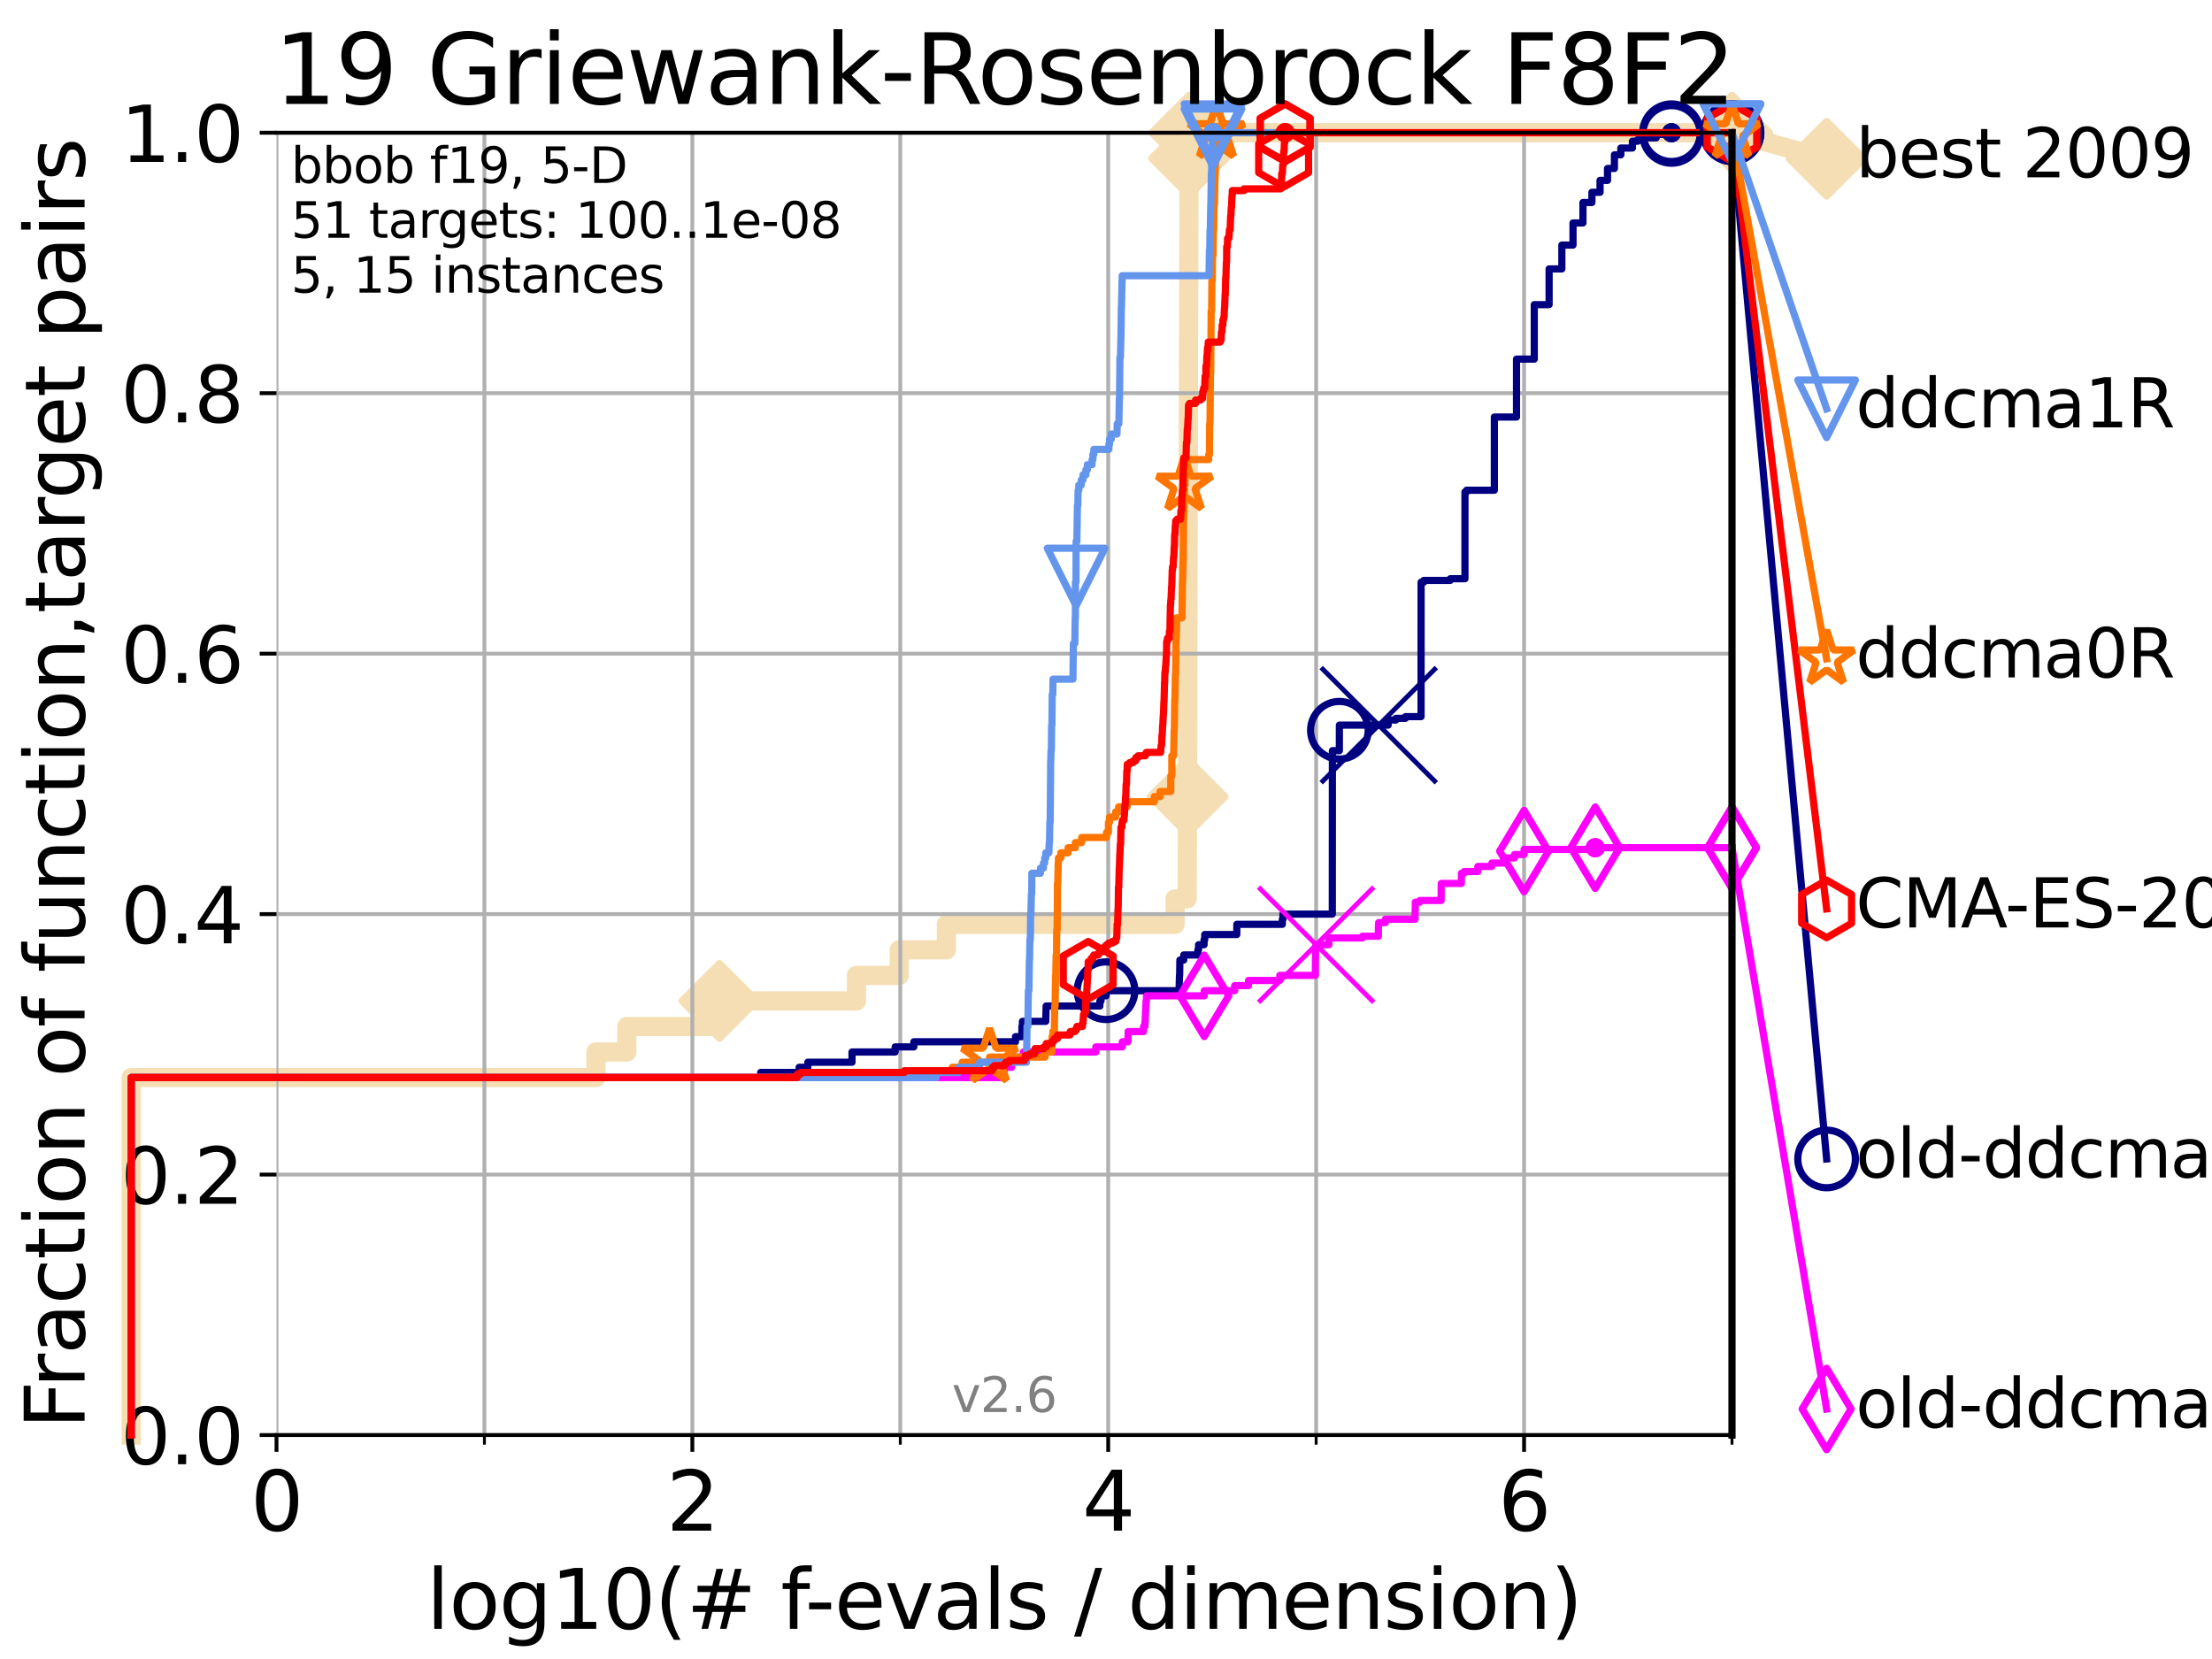 <?xml version="1.0" encoding="utf-8" standalone="no"?>
<!DOCTYPE svg PUBLIC "-//W3C//DTD SVG 1.1//EN"
  "http://www.w3.org/Graphics/SVG/1.1/DTD/svg11.dtd">
<svg xmlns:xlink="http://www.w3.org/1999/xlink" width="460.8pt" height="345.6pt" viewBox="0 0 460.8 345.6" xmlns="http://www.w3.org/2000/svg" version="1.1">
 <defs>
  <style type="text/css">*{stroke-linejoin: round; stroke-linecap: butt}</style>
 </defs>
 <g id="figure_1">
  <g id="patch_1">
   <path d="M 0 345.6 
L 460.8 345.6 
L 460.8 0 
L 0 0 
z
" style="fill: #ffffff"/>
  </g>
  <g id="axes_1">
   <g id="patch_2">
    <path d="M 57.6 298.944 
L 360.806 298.944 
L 360.806 27.648 
L 57.6 27.648 
z
" style="fill: #ffffff"/>
   </g>
   <g id="line2d_1">
    <path d="M 27.324 298.944 
L 27.324 224.471 
L 124.156 224.471 
L 124.156 219.151 
L 130.579 219.151 
L 130.579 213.832 
L 149.876 213.832 
L 149.876 208.512 
L 178.419 208.512 
L 178.419 203.192 
L 187.341 203.192 
L 187.341 197.873 
L 197.152 197.873 
L 197.152 192.553 
L 244.792 192.553 
L 244.792 187.234 
L 247.31 187.234 
L 247.31 181.914 
L 247.331 181.914 
L 247.331 176.595 
L 247.351 176.595 
L 247.351 171.275 
L 247.38 171.275 
L 247.38 165.956 
L 247.398 165.956 
L 247.398 160.636 
L 247.41 160.636 
L 247.41 155.317 
L 247.426 155.317 
L 247.426 149.997 
L 247.433 149.997 
L 247.433 144.678 
L 247.442 144.678 
L 247.442 139.358 
L 247.461 139.358 
L 247.461 134.039 
L 247.474 134.039 
L 247.474 128.719 
L 247.486 128.719 
L 247.486 123.4 
L 247.491 123.4 
L 247.491 118.08 
L 247.5 118.08 
L 247.5 112.76 
L 247.509 112.76 
L 247.509 107.441 
L 247.517 107.441 
L 247.517 102.121 
L 247.539 102.121 
L 247.539 96.802 
L 247.552 96.802 
L 247.552 91.482 
L 247.558 91.482 
L 247.558 86.163 
L 247.566 86.163 
L 247.566 80.843 
L 247.578 80.843 
L 247.578 75.524 
L 247.596 75.524 
L 247.596 70.204 
L 247.614 70.204 
L 247.614 64.885 
L 247.628 64.885 
L 247.628 59.565 
L 247.643 59.565 
L 247.643 54.246 
L 247.655 54.246 
L 247.655 48.926 
L 247.666 48.926 
L 247.666 43.607 
L 247.677 43.607 
L 247.677 38.287 
L 247.692 38.287 
L 247.692 32.968 
L 247.702 32.968 
L 247.702 27.648 
L 360.806 27.648 
" style="fill: none; stroke: #f5deb3; stroke-width: 4; stroke-linecap: square"/>
   </g>
   <g id="line2d_2">
    <defs>
     <path id="mbd8149e54c" d="M -0 7.778 
L 7.778 0 
L 0 -7.778 
L -7.778 -0 
z
" style="stroke: #f5deb3; stroke-width: 1.5; stroke-linejoin: miter"/>
    </defs>
    <g>
     <use xlink:href="#mbd8149e54c" x="149.876" y="208.512" style="fill: #f5deb3; stroke: #f5deb3; stroke-width: 1.5; stroke-linejoin: miter"/>
     <use xlink:href="#mbd8149e54c" x="247.398" y="165.956" style="fill: #f5deb3; stroke: #f5deb3; stroke-width: 1.5; stroke-linejoin: miter"/>
     <use xlink:href="#mbd8149e54c" x="247.702" y="32.968" style="fill: #f5deb3; stroke: #f5deb3; stroke-width: 1.5; stroke-linejoin: miter"/>
     <use xlink:href="#mbd8149e54c" x="247.702" y="27.648" style="fill: #f5deb3; stroke: #f5deb3; stroke-width: 1.5; stroke-linejoin: miter"/>
     <use xlink:href="#mbd8149e54c" x="360.806" y="27.648" style="fill: #f5deb3; stroke: #f5deb3; stroke-width: 1.5; stroke-linejoin: miter"/>
    </g>
   </g>
   <g id="line2d_3">
    <path style="fill: none; stroke: #f5deb3; stroke-width: 4; stroke-linecap: square"/>
    <g/>
   </g>
   <g id="line2d_4">
    <path d="M 360.806 27.648 
L 380.515 33.074 
" style="fill: none; stroke: #f5deb3; stroke-width: 4; stroke-linecap: square"/>
    <g>
     <use xlink:href="#mbd8149e54c" x="360.806" y="27.648" style="fill: #f5deb3; stroke: #f5deb3; stroke-width: 1.5; stroke-linejoin: miter"/>
     <use xlink:href="#mbd8149e54c" x="380.515" y="33.074" style="fill: #f5deb3; stroke: #f5deb3; stroke-width: 1.5; stroke-linejoin: miter"/>
    </g>
   </g>
   <g id="matplotlib.axis_1">
    <g id="xtick_1">
     <g id="line2d_5">
      <path d="M 57.6 298.944 
L 57.6 27.648 
" clip-path="url(#p7deff355bc)" style="fill: none; stroke: #b0b0b0; stroke-width: 0.8; stroke-linecap: square"/>
     </g>
     <g id="line2d_6">
      <defs>
       <path id="maf5dc263bf" d="M 0 0 
L 0 3.5 
" style="stroke: #000000; stroke-width: 0.8"/>
      </defs>
      <g>
       <use xlink:href="#maf5dc263bf" x="57.6" y="298.944" style="stroke: #000000; stroke-width: 0.8"/>
      </g>
     </g>
     <g id="text_1">
      <!-- 0 -->
      <g transform="translate(52.192 318.861)scale(0.17 -0.17)">
       <defs>
        <path id="DejaVuSans-30" d="M 2034 4250 
Q 1547 4250 1301 3770 
Q 1056 3291 1056 2328 
Q 1056 1369 1301 889 
Q 1547 409 2034 409 
Q 2525 409 2770 889 
Q 3016 1369 3016 2328 
Q 3016 3291 2770 3770 
Q 2525 4250 2034 4250 
z
M 2034 4750 
Q 2819 4750 3233 4129 
Q 3647 3509 3647 2328 
Q 3647 1150 3233 529 
Q 2819 -91 2034 -91 
Q 1250 -91 836 529 
Q 422 1150 422 2328 
Q 422 3509 836 4129 
Q 1250 4750 2034 4750 
z
" transform="scale(0.016)"/>
       </defs>
       <use xlink:href="#DejaVuSans-30"/>
      </g>
     </g>
    </g>
    <g id="xtick_2">
     <g id="line2d_7">
      <path d="M 144.23 298.944 
L 144.23 27.648 
" clip-path="url(#p7deff355bc)" style="fill: none; stroke: #b0b0b0; stroke-width: 0.8; stroke-linecap: square"/>
     </g>
     <g id="line2d_8">
      <g>
       <use xlink:href="#maf5dc263bf" x="144.23" y="298.944" style="stroke: #000000; stroke-width: 0.8"/>
      </g>
     </g>
     <g id="text_2">
      <!-- 2 -->
      <g transform="translate(138.822 318.861)scale(0.17 -0.17)">
       <defs>
        <path id="DejaVuSans-32" d="M 1228 531 
L 3431 531 
L 3431 0 
L 469 0 
L 469 531 
Q 828 903 1448 1529 
Q 2069 2156 2228 2338 
Q 2531 2678 2651 2914 
Q 2772 3150 2772 3378 
Q 2772 3750 2511 3984 
Q 2250 4219 1831 4219 
Q 1534 4219 1204 4116 
Q 875 4013 500 3803 
L 500 4441 
Q 881 4594 1212 4672 
Q 1544 4750 1819 4750 
Q 2544 4750 2975 4387 
Q 3406 4025 3406 3419 
Q 3406 3131 3298 2873 
Q 3191 2616 2906 2266 
Q 2828 2175 2409 1742 
Q 1991 1309 1228 531 
z
" transform="scale(0.016)"/>
       </defs>
       <use xlink:href="#DejaVuSans-32"/>
      </g>
     </g>
    </g>
    <g id="xtick_3">
     <g id="line2d_9">
      <path d="M 230.861 298.944 
L 230.861 27.648 
" clip-path="url(#p7deff355bc)" style="fill: none; stroke: #b0b0b0; stroke-width: 0.8; stroke-linecap: square"/>
     </g>
     <g id="line2d_10">
      <g>
       <use xlink:href="#maf5dc263bf" x="230.861" y="298.944" style="stroke: #000000; stroke-width: 0.8"/>
      </g>
     </g>
     <g id="text_3">
      <!-- 4 -->
      <g transform="translate(225.453 318.861)scale(0.17 -0.17)">
       <defs>
        <path id="DejaVuSans-34" d="M 2419 4116 
L 825 1625 
L 2419 1625 
L 2419 4116 
z
M 2253 4666 
L 3047 4666 
L 3047 1625 
L 3713 1625 
L 3713 1100 
L 3047 1100 
L 3047 0 
L 2419 0 
L 2419 1100 
L 313 1100 
L 313 1709 
L 2253 4666 
z
" transform="scale(0.016)"/>
       </defs>
       <use xlink:href="#DejaVuSans-34"/>
      </g>
     </g>
    </g>
    <g id="xtick_4">
     <g id="line2d_11">
      <path d="M 317.491 298.944 
L 317.491 27.648 
" clip-path="url(#p7deff355bc)" style="fill: none; stroke: #b0b0b0; stroke-width: 0.8; stroke-linecap: square"/>
     </g>
     <g id="line2d_12">
      <g>
       <use xlink:href="#maf5dc263bf" x="317.491" y="298.944" style="stroke: #000000; stroke-width: 0.8"/>
      </g>
     </g>
     <g id="text_4">
      <!-- 6 -->
      <g transform="translate(312.083 318.861)scale(0.17 -0.17)">
       <defs>
        <path id="DejaVuSans-36" d="M 2113 2584 
Q 1688 2584 1439 2293 
Q 1191 2003 1191 1497 
Q 1191 994 1439 701 
Q 1688 409 2113 409 
Q 2538 409 2786 701 
Q 3034 994 3034 1497 
Q 3034 2003 2786 2293 
Q 2538 2584 2113 2584 
z
M 3366 4563 
L 3366 3988 
Q 3128 4100 2886 4159 
Q 2644 4219 2406 4219 
Q 1781 4219 1451 3797 
Q 1122 3375 1075 2522 
Q 1259 2794 1537 2939 
Q 1816 3084 2150 3084 
Q 2853 3084 3261 2657 
Q 3669 2231 3669 1497 
Q 3669 778 3244 343 
Q 2819 -91 2113 -91 
Q 1303 -91 875 529 
Q 447 1150 447 2328 
Q 447 3434 972 4092 
Q 1497 4750 2381 4750 
Q 2619 4750 2861 4703 
Q 3103 4656 3366 4563 
z
" transform="scale(0.016)"/>
       </defs>
       <use xlink:href="#DejaVuSans-36"/>
      </g>
     </g>
    </g>
    <g id="xtick_5">
     <g id="line2d_13">
      <path d="M 100.915 298.944 
L 100.915 27.648 
" clip-path="url(#p7deff355bc)" style="fill: none; stroke: #b0b0b0; stroke-width: 0.8; stroke-linecap: square"/>
     </g>
     <g id="line2d_14">
      <defs>
       <path id="m253f4cf533" d="M 0 0 
L 0 2 
" style="stroke: #000000; stroke-width: 0.6"/>
      </defs>
      <g>
       <use xlink:href="#m253f4cf533" x="100.915" y="298.944" style="stroke: #000000; stroke-width: 0.6"/>
      </g>
     </g>
    </g>
    <g id="xtick_6">
     <g id="line2d_15">
      <path d="M 187.546 298.944 
L 187.546 27.648 
" clip-path="url(#p7deff355bc)" style="fill: none; stroke: #b0b0b0; stroke-width: 0.8; stroke-linecap: square"/>
     </g>
     <g id="line2d_16">
      <g>
       <use xlink:href="#m253f4cf533" x="187.546" y="298.944" style="stroke: #000000; stroke-width: 0.6"/>
      </g>
     </g>
    </g>
    <g id="xtick_7">
     <g id="line2d_17">
      <path d="M 274.176 298.944 
L 274.176 27.648 
" clip-path="url(#p7deff355bc)" style="fill: none; stroke: #b0b0b0; stroke-width: 0.8; stroke-linecap: square"/>
     </g>
     <g id="line2d_18">
      <g>
       <use xlink:href="#m253f4cf533" x="274.176" y="298.944" style="stroke: #000000; stroke-width: 0.6"/>
      </g>
     </g>
    </g>
    <g id="xtick_8">
     <g id="line2d_19">
      <path d="M 360.806 298.944 
L 360.806 27.648 
" clip-path="url(#p7deff355bc)" style="fill: none; stroke: #b0b0b0; stroke-width: 0.8; stroke-linecap: square"/>
     </g>
     <g id="line2d_20">
      <g>
       <use xlink:href="#m253f4cf533" x="360.806" y="298.944" style="stroke: #000000; stroke-width: 0.6"/>
      </g>
     </g>
    </g>
    <g id="text_5">
     <!-- log10(# f-evals / dimension) -->
     <g transform="translate(88.823 339.314)scale(0.17 -0.17)">
      <defs>
       <path id="DejaVuSans-6c" d="M 603 4863 
L 1178 4863 
L 1178 0 
L 603 0 
L 603 4863 
z
" transform="scale(0.016)"/>
       <path id="DejaVuSans-6f" d="M 1959 3097 
Q 1497 3097 1228 2736 
Q 959 2375 959 1747 
Q 959 1119 1226 758 
Q 1494 397 1959 397 
Q 2419 397 2687 759 
Q 2956 1122 2956 1747 
Q 2956 2369 2687 2733 
Q 2419 3097 1959 3097 
z
M 1959 3584 
Q 2709 3584 3137 3096 
Q 3566 2609 3566 1747 
Q 3566 888 3137 398 
Q 2709 -91 1959 -91 
Q 1206 -91 779 398 
Q 353 888 353 1747 
Q 353 2609 779 3096 
Q 1206 3584 1959 3584 
z
" transform="scale(0.016)"/>
       <path id="DejaVuSans-67" d="M 2906 1791 
Q 2906 2416 2648 2759 
Q 2391 3103 1925 3103 
Q 1463 3103 1205 2759 
Q 947 2416 947 1791 
Q 947 1169 1205 825 
Q 1463 481 1925 481 
Q 2391 481 2648 825 
Q 2906 1169 2906 1791 
z
M 3481 434 
Q 3481 -459 3084 -895 
Q 2688 -1331 1869 -1331 
Q 1566 -1331 1297 -1286 
Q 1028 -1241 775 -1147 
L 775 -588 
Q 1028 -725 1275 -790 
Q 1522 -856 1778 -856 
Q 2344 -856 2625 -561 
Q 2906 -266 2906 331 
L 2906 616 
Q 2728 306 2450 153 
Q 2172 0 1784 0 
Q 1141 0 747 490 
Q 353 981 353 1791 
Q 353 2603 747 3093 
Q 1141 3584 1784 3584 
Q 2172 3584 2450 3431 
Q 2728 3278 2906 2969 
L 2906 3500 
L 3481 3500 
L 3481 434 
z
" transform="scale(0.016)"/>
       <path id="DejaVuSans-31" d="M 794 531 
L 1825 531 
L 1825 4091 
L 703 3866 
L 703 4441 
L 1819 4666 
L 2450 4666 
L 2450 531 
L 3481 531 
L 3481 0 
L 794 0 
L 794 531 
z
" transform="scale(0.016)"/>
       <path id="DejaVuSans-28" d="M 1984 4856 
Q 1566 4138 1362 3434 
Q 1159 2731 1159 2009 
Q 1159 1288 1364 580 
Q 1569 -128 1984 -844 
L 1484 -844 
Q 1016 -109 783 600 
Q 550 1309 550 2009 
Q 550 2706 781 3412 
Q 1013 4119 1484 4856 
L 1984 4856 
z
" transform="scale(0.016)"/>
       <path id="DejaVuSans-23" d="M 3272 2816 
L 2363 2816 
L 2100 1772 
L 3016 1772 
L 3272 2816 
z
M 2803 4594 
L 2478 3297 
L 3391 3297 
L 3719 4594 
L 4219 4594 
L 3897 3297 
L 4872 3297 
L 4872 2816 
L 3775 2816 
L 3519 1772 
L 4513 1772 
L 4513 1294 
L 3397 1294 
L 3072 0 
L 2572 0 
L 2894 1294 
L 1978 1294 
L 1656 0 
L 1153 0 
L 1478 1294 
L 494 1294 
L 494 1772 
L 1594 1772 
L 1856 2816 
L 850 2816 
L 850 3297 
L 1978 3297 
L 2297 4594 
L 2803 4594 
z
" transform="scale(0.016)"/>
       <path id="DejaVuSans-20" transform="scale(0.016)"/>
       <path id="DejaVuSans-66" d="M 2375 4863 
L 2375 4384 
L 1825 4384 
Q 1516 4384 1395 4259 
Q 1275 4134 1275 3809 
L 1275 3500 
L 2222 3500 
L 2222 3053 
L 1275 3053 
L 1275 0 
L 697 0 
L 697 3053 
L 147 3053 
L 147 3500 
L 697 3500 
L 697 3744 
Q 697 4328 969 4595 
Q 1241 4863 1831 4863 
L 2375 4863 
z
" transform="scale(0.016)"/>
       <path id="DejaVuSans-2d" d="M 313 2009 
L 1997 2009 
L 1997 1497 
L 313 1497 
L 313 2009 
z
" transform="scale(0.016)"/>
       <path id="DejaVuSans-65" d="M 3597 1894 
L 3597 1613 
L 953 1613 
Q 991 1019 1311 708 
Q 1631 397 2203 397 
Q 2534 397 2845 478 
Q 3156 559 3463 722 
L 3463 178 
Q 3153 47 2828 -22 
Q 2503 -91 2169 -91 
Q 1331 -91 842 396 
Q 353 884 353 1716 
Q 353 2575 817 3079 
Q 1281 3584 2069 3584 
Q 2775 3584 3186 3129 
Q 3597 2675 3597 1894 
z
M 3022 2063 
Q 3016 2534 2758 2815 
Q 2500 3097 2075 3097 
Q 1594 3097 1305 2825 
Q 1016 2553 972 2059 
L 3022 2063 
z
" transform="scale(0.016)"/>
       <path id="DejaVuSans-76" d="M 191 3500 
L 800 3500 
L 1894 563 
L 2988 3500 
L 3597 3500 
L 2284 0 
L 1503 0 
L 191 3500 
z
" transform="scale(0.016)"/>
       <path id="DejaVuSans-61" d="M 2194 1759 
Q 1497 1759 1228 1600 
Q 959 1441 959 1056 
Q 959 750 1161 570 
Q 1363 391 1709 391 
Q 2188 391 2477 730 
Q 2766 1069 2766 1631 
L 2766 1759 
L 2194 1759 
z
M 3341 1997 
L 3341 0 
L 2766 0 
L 2766 531 
Q 2569 213 2275 61 
Q 1981 -91 1556 -91 
Q 1019 -91 701 211 
Q 384 513 384 1019 
Q 384 1609 779 1909 
Q 1175 2209 1959 2209 
L 2766 2209 
L 2766 2266 
Q 2766 2663 2505 2880 
Q 2244 3097 1772 3097 
Q 1472 3097 1187 3025 
Q 903 2953 641 2809 
L 641 3341 
Q 956 3463 1253 3523 
Q 1550 3584 1831 3584 
Q 2591 3584 2966 3190 
Q 3341 2797 3341 1997 
z
" transform="scale(0.016)"/>
       <path id="DejaVuSans-73" d="M 2834 3397 
L 2834 2853 
Q 2591 2978 2328 3040 
Q 2066 3103 1784 3103 
Q 1356 3103 1142 2972 
Q 928 2841 928 2578 
Q 928 2378 1081 2264 
Q 1234 2150 1697 2047 
L 1894 2003 
Q 2506 1872 2764 1633 
Q 3022 1394 3022 966 
Q 3022 478 2636 193 
Q 2250 -91 1575 -91 
Q 1294 -91 989 -36 
Q 684 19 347 128 
L 347 722 
Q 666 556 975 473 
Q 1284 391 1588 391 
Q 1994 391 2212 530 
Q 2431 669 2431 922 
Q 2431 1156 2273 1281 
Q 2116 1406 1581 1522 
L 1381 1569 
Q 847 1681 609 1914 
Q 372 2147 372 2553 
Q 372 3047 722 3315 
Q 1072 3584 1716 3584 
Q 2034 3584 2315 3537 
Q 2597 3491 2834 3397 
z
" transform="scale(0.016)"/>
       <path id="DejaVuSans-2f" d="M 1625 4666 
L 2156 4666 
L 531 -594 
L 0 -594 
L 1625 4666 
z
" transform="scale(0.016)"/>
       <path id="DejaVuSans-64" d="M 2906 2969 
L 2906 4863 
L 3481 4863 
L 3481 0 
L 2906 0 
L 2906 525 
Q 2725 213 2448 61 
Q 2172 -91 1784 -91 
Q 1150 -91 751 415 
Q 353 922 353 1747 
Q 353 2572 751 3078 
Q 1150 3584 1784 3584 
Q 2172 3584 2448 3432 
Q 2725 3281 2906 2969 
z
M 947 1747 
Q 947 1113 1208 752 
Q 1469 391 1925 391 
Q 2381 391 2643 752 
Q 2906 1113 2906 1747 
Q 2906 2381 2643 2742 
Q 2381 3103 1925 3103 
Q 1469 3103 1208 2742 
Q 947 2381 947 1747 
z
" transform="scale(0.016)"/>
       <path id="DejaVuSans-69" d="M 603 3500 
L 1178 3500 
L 1178 0 
L 603 0 
L 603 3500 
z
M 603 4863 
L 1178 4863 
L 1178 4134 
L 603 4134 
L 603 4863 
z
" transform="scale(0.016)"/>
       <path id="DejaVuSans-6d" d="M 3328 2828 
Q 3544 3216 3844 3400 
Q 4144 3584 4550 3584 
Q 5097 3584 5394 3201 
Q 5691 2819 5691 2113 
L 5691 0 
L 5113 0 
L 5113 2094 
Q 5113 2597 4934 2840 
Q 4756 3084 4391 3084 
Q 3944 3084 3684 2787 
Q 3425 2491 3425 1978 
L 3425 0 
L 2847 0 
L 2847 2094 
Q 2847 2600 2669 2842 
Q 2491 3084 2119 3084 
Q 1678 3084 1418 2786 
Q 1159 2488 1159 1978 
L 1159 0 
L 581 0 
L 581 3500 
L 1159 3500 
L 1159 2956 
Q 1356 3278 1631 3431 
Q 1906 3584 2284 3584 
Q 2666 3584 2933 3390 
Q 3200 3197 3328 2828 
z
" transform="scale(0.016)"/>
       <path id="DejaVuSans-6e" d="M 3513 2113 
L 3513 0 
L 2938 0 
L 2938 2094 
Q 2938 2591 2744 2837 
Q 2550 3084 2163 3084 
Q 1697 3084 1428 2787 
Q 1159 2491 1159 1978 
L 1159 0 
L 581 0 
L 581 3500 
L 1159 3500 
L 1159 2956 
Q 1366 3272 1645 3428 
Q 1925 3584 2291 3584 
Q 2894 3584 3203 3211 
Q 3513 2838 3513 2113 
z
" transform="scale(0.016)"/>
       <path id="DejaVuSans-29" d="M 513 4856 
L 1013 4856 
Q 1481 4119 1714 3412 
Q 1947 2706 1947 2009 
Q 1947 1309 1714 600 
Q 1481 -109 1013 -844 
L 513 -844 
Q 928 -128 1133 580 
Q 1338 1288 1338 2009 
Q 1338 2731 1133 3434 
Q 928 4138 513 4856 
z
" transform="scale(0.016)"/>
      </defs>
      <use xlink:href="#DejaVuSans-6c"/>
      <use xlink:href="#DejaVuSans-6f" x="27.783"/>
      <use xlink:href="#DejaVuSans-67" x="88.965"/>
      <use xlink:href="#DejaVuSans-31" x="152.441"/>
      <use xlink:href="#DejaVuSans-30" x="216.064"/>
      <use xlink:href="#DejaVuSans-28" x="279.688"/>
      <use xlink:href="#DejaVuSans-23" x="318.701"/>
      <use xlink:href="#DejaVuSans-20" x="402.49"/>
      <use xlink:href="#DejaVuSans-66" x="434.277"/>
      <use xlink:href="#DejaVuSans-2d" x="463.982"/>
      <use xlink:href="#DejaVuSans-65" x="500.066"/>
      <use xlink:href="#DejaVuSans-76" x="561.59"/>
      <use xlink:href="#DejaVuSans-61" x="620.77"/>
      <use xlink:href="#DejaVuSans-6c" x="682.049"/>
      <use xlink:href="#DejaVuSans-73" x="709.832"/>
      <use xlink:href="#DejaVuSans-20" x="761.932"/>
      <use xlink:href="#DejaVuSans-2f" x="793.719"/>
      <use xlink:href="#DejaVuSans-20" x="827.41"/>
      <use xlink:href="#DejaVuSans-64" x="859.197"/>
      <use xlink:href="#DejaVuSans-69" x="922.674"/>
      <use xlink:href="#DejaVuSans-6d" x="950.457"/>
      <use xlink:href="#DejaVuSans-65" x="1047.869"/>
      <use xlink:href="#DejaVuSans-6e" x="1109.393"/>
      <use xlink:href="#DejaVuSans-73" x="1172.771"/>
      <use xlink:href="#DejaVuSans-69" x="1224.871"/>
      <use xlink:href="#DejaVuSans-6f" x="1252.654"/>
      <use xlink:href="#DejaVuSans-6e" x="1313.836"/>
      <use xlink:href="#DejaVuSans-29" x="1377.215"/>
     </g>
    </g>
   </g>
   <g id="matplotlib.axis_2">
    <g id="ytick_1">
     <g id="line2d_21">
      <path d="M 57.6 298.944 
L 360.806 298.944 
" clip-path="url(#p7deff355bc)" style="fill: none; stroke: #b0b0b0; stroke-width: 0.8; stroke-linecap: square"/>
     </g>
     <g id="line2d_22">
      <defs>
       <path id="m66c46d1ee6" d="M 0 0 
L -3.5 0 
" style="stroke: #000000; stroke-width: 0.8"/>
      </defs>
      <g>
       <use xlink:href="#m66c46d1ee6" x="57.6" y="298.944" style="stroke: #000000; stroke-width: 0.8"/>
      </g>
     </g>
     <g id="text_6">
      <!-- 0.0 -->
      <g transform="translate(25.155 305.023)scale(0.16 -0.16)">
       <defs>
        <path id="DejaVuSans-2e" d="M 684 794 
L 1344 794 
L 1344 0 
L 684 0 
L 684 794 
z
" transform="scale(0.016)"/>
       </defs>
       <use xlink:href="#DejaVuSans-30"/>
       <use xlink:href="#DejaVuSans-2e" x="63.623"/>
       <use xlink:href="#DejaVuSans-30" x="95.41"/>
      </g>
     </g>
    </g>
    <g id="ytick_2">
     <g id="line2d_23">
      <path d="M 57.6 244.685 
L 360.806 244.685 
" clip-path="url(#p7deff355bc)" style="fill: none; stroke: #b0b0b0; stroke-width: 0.8; stroke-linecap: square"/>
     </g>
     <g id="line2d_24">
      <g>
       <use xlink:href="#m66c46d1ee6" x="57.6" y="244.685" style="stroke: #000000; stroke-width: 0.8"/>
      </g>
     </g>
     <g id="text_7">
      <!-- 0.2 -->
      <g transform="translate(25.155 250.764)scale(0.16 -0.16)">
       <use xlink:href="#DejaVuSans-30"/>
       <use xlink:href="#DejaVuSans-2e" x="63.623"/>
       <use xlink:href="#DejaVuSans-32" x="95.41"/>
      </g>
     </g>
    </g>
    <g id="ytick_3">
     <g id="line2d_25">
      <path d="M 57.6 190.426 
L 360.806 190.426 
" clip-path="url(#p7deff355bc)" style="fill: none; stroke: #b0b0b0; stroke-width: 0.8; stroke-linecap: square"/>
     </g>
     <g id="line2d_26">
      <g>
       <use xlink:href="#m66c46d1ee6" x="57.6" y="190.426" style="stroke: #000000; stroke-width: 0.8"/>
      </g>
     </g>
     <g id="text_8">
      <!-- 0.4 -->
      <g transform="translate(25.155 196.504)scale(0.16 -0.16)">
       <use xlink:href="#DejaVuSans-30"/>
       <use xlink:href="#DejaVuSans-2e" x="63.623"/>
       <use xlink:href="#DejaVuSans-34" x="95.41"/>
      </g>
     </g>
    </g>
    <g id="ytick_4">
     <g id="line2d_27">
      <path d="M 57.6 136.166 
L 360.806 136.166 
" clip-path="url(#p7deff355bc)" style="fill: none; stroke: #b0b0b0; stroke-width: 0.8; stroke-linecap: square"/>
     </g>
     <g id="line2d_28">
      <g>
       <use xlink:href="#m66c46d1ee6" x="57.6" y="136.166" style="stroke: #000000; stroke-width: 0.8"/>
      </g>
     </g>
     <g id="text_9">
      <!-- 0.6 -->
      <g transform="translate(25.155 142.245)scale(0.16 -0.16)">
       <use xlink:href="#DejaVuSans-30"/>
       <use xlink:href="#DejaVuSans-2e" x="63.623"/>
       <use xlink:href="#DejaVuSans-36" x="95.41"/>
      </g>
     </g>
    </g>
    <g id="ytick_5">
     <g id="line2d_29">
      <path d="M 57.6 81.907 
L 360.806 81.907 
" clip-path="url(#p7deff355bc)" style="fill: none; stroke: #b0b0b0; stroke-width: 0.8; stroke-linecap: square"/>
     </g>
     <g id="line2d_30">
      <g>
       <use xlink:href="#m66c46d1ee6" x="57.6" y="81.907" style="stroke: #000000; stroke-width: 0.8"/>
      </g>
     </g>
     <g id="text_10">
      <!-- 0.8 -->
      <g transform="translate(25.155 87.986)scale(0.16 -0.16)">
       <defs>
        <path id="DejaVuSans-38" d="M 2034 2216 
Q 1584 2216 1326 1975 
Q 1069 1734 1069 1313 
Q 1069 891 1326 650 
Q 1584 409 2034 409 
Q 2484 409 2743 651 
Q 3003 894 3003 1313 
Q 3003 1734 2745 1975 
Q 2488 2216 2034 2216 
z
M 1403 2484 
Q 997 2584 770 2862 
Q 544 3141 544 3541 
Q 544 4100 942 4425 
Q 1341 4750 2034 4750 
Q 2731 4750 3128 4425 
Q 3525 4100 3525 3541 
Q 3525 3141 3298 2862 
Q 3072 2584 2669 2484 
Q 3125 2378 3379 2068 
Q 3634 1759 3634 1313 
Q 3634 634 3220 271 
Q 2806 -91 2034 -91 
Q 1263 -91 848 271 
Q 434 634 434 1313 
Q 434 1759 690 2068 
Q 947 2378 1403 2484 
z
M 1172 3481 
Q 1172 3119 1398 2916 
Q 1625 2713 2034 2713 
Q 2441 2713 2670 2916 
Q 2900 3119 2900 3481 
Q 2900 3844 2670 4047 
Q 2441 4250 2034 4250 
Q 1625 4250 1398 4047 
Q 1172 3844 1172 3481 
z
" transform="scale(0.016)"/>
       </defs>
       <use xlink:href="#DejaVuSans-30"/>
       <use xlink:href="#DejaVuSans-2e" x="63.623"/>
       <use xlink:href="#DejaVuSans-38" x="95.41"/>
      </g>
     </g>
    </g>
    <g id="ytick_6">
     <g id="line2d_31">
      <path d="M 57.6 27.648 
L 360.806 27.648 
" clip-path="url(#p7deff355bc)" style="fill: none; stroke: #b0b0b0; stroke-width: 0.8; stroke-linecap: square"/>
     </g>
     <g id="line2d_32">
      <g>
       <use xlink:href="#m66c46d1ee6" x="57.6" y="27.648" style="stroke: #000000; stroke-width: 0.8"/>
      </g>
     </g>
     <g id="text_11">
      <!-- 1.0 -->
      <g transform="translate(25.155 33.727)scale(0.16 -0.16)">
       <use xlink:href="#DejaVuSans-31"/>
       <use xlink:href="#DejaVuSans-2e" x="63.623"/>
       <use xlink:href="#DejaVuSans-30" x="95.41"/>
      </g>
     </g>
    </g>
    <g id="text_12">
     <!-- Fraction of function,target pairs -->
     <g transform="translate(17.62 297.681)rotate(-90)scale(0.17 -0.17)">
      <defs>
       <path id="DejaVuSans-46" d="M 628 4666 
L 3309 4666 
L 3309 4134 
L 1259 4134 
L 1259 2759 
L 3109 2759 
L 3109 2228 
L 1259 2228 
L 1259 0 
L 628 0 
L 628 4666 
z
" transform="scale(0.016)"/>
       <path id="DejaVuSans-72" d="M 2631 2963 
Q 2534 3019 2420 3045 
Q 2306 3072 2169 3072 
Q 1681 3072 1420 2755 
Q 1159 2438 1159 1844 
L 1159 0 
L 581 0 
L 581 3500 
L 1159 3500 
L 1159 2956 
Q 1341 3275 1631 3429 
Q 1922 3584 2338 3584 
Q 2397 3584 2469 3576 
Q 2541 3569 2628 3553 
L 2631 2963 
z
" transform="scale(0.016)"/>
       <path id="DejaVuSans-63" d="M 3122 3366 
L 3122 2828 
Q 2878 2963 2633 3030 
Q 2388 3097 2138 3097 
Q 1578 3097 1268 2742 
Q 959 2388 959 1747 
Q 959 1106 1268 751 
Q 1578 397 2138 397 
Q 2388 397 2633 464 
Q 2878 531 3122 666 
L 3122 134 
Q 2881 22 2623 -34 
Q 2366 -91 2075 -91 
Q 1284 -91 818 406 
Q 353 903 353 1747 
Q 353 2603 823 3093 
Q 1294 3584 2113 3584 
Q 2378 3584 2631 3529 
Q 2884 3475 3122 3366 
z
" transform="scale(0.016)"/>
       <path id="DejaVuSans-74" d="M 1172 4494 
L 1172 3500 
L 2356 3500 
L 2356 3053 
L 1172 3053 
L 1172 1153 
Q 1172 725 1289 603 
Q 1406 481 1766 481 
L 2356 481 
L 2356 0 
L 1766 0 
Q 1100 0 847 248 
Q 594 497 594 1153 
L 594 3053 
L 172 3053 
L 172 3500 
L 594 3500 
L 594 4494 
L 1172 4494 
z
" transform="scale(0.016)"/>
       <path id="DejaVuSans-75" d="M 544 1381 
L 544 3500 
L 1119 3500 
L 1119 1403 
Q 1119 906 1312 657 
Q 1506 409 1894 409 
Q 2359 409 2629 706 
Q 2900 1003 2900 1516 
L 2900 3500 
L 3475 3500 
L 3475 0 
L 2900 0 
L 2900 538 
Q 2691 219 2414 64 
Q 2138 -91 1772 -91 
Q 1169 -91 856 284 
Q 544 659 544 1381 
z
M 1991 3584 
L 1991 3584 
z
" transform="scale(0.016)"/>
       <path id="DejaVuSans-2c" d="M 750 794 
L 1409 794 
L 1409 256 
L 897 -744 
L 494 -744 
L 750 256 
L 750 794 
z
" transform="scale(0.016)"/>
       <path id="DejaVuSans-70" d="M 1159 525 
L 1159 -1331 
L 581 -1331 
L 581 3500 
L 1159 3500 
L 1159 2969 
Q 1341 3281 1617 3432 
Q 1894 3584 2278 3584 
Q 2916 3584 3314 3078 
Q 3713 2572 3713 1747 
Q 3713 922 3314 415 
Q 2916 -91 2278 -91 
Q 1894 -91 1617 61 
Q 1341 213 1159 525 
z
M 3116 1747 
Q 3116 2381 2855 2742 
Q 2594 3103 2138 3103 
Q 1681 3103 1420 2742 
Q 1159 2381 1159 1747 
Q 1159 1113 1420 752 
Q 1681 391 2138 391 
Q 2594 391 2855 752 
Q 3116 1113 3116 1747 
z
" transform="scale(0.016)"/>
      </defs>
      <use xlink:href="#DejaVuSans-46"/>
      <use xlink:href="#DejaVuSans-72" x="50.27"/>
      <use xlink:href="#DejaVuSans-61" x="91.383"/>
      <use xlink:href="#DejaVuSans-63" x="152.662"/>
      <use xlink:href="#DejaVuSans-74" x="207.643"/>
      <use xlink:href="#DejaVuSans-69" x="246.852"/>
      <use xlink:href="#DejaVuSans-6f" x="274.635"/>
      <use xlink:href="#DejaVuSans-6e" x="335.816"/>
      <use xlink:href="#DejaVuSans-20" x="399.195"/>
      <use xlink:href="#DejaVuSans-6f" x="430.982"/>
      <use xlink:href="#DejaVuSans-66" x="492.164"/>
      <use xlink:href="#DejaVuSans-20" x="527.369"/>
      <use xlink:href="#DejaVuSans-66" x="559.156"/>
      <use xlink:href="#DejaVuSans-75" x="594.361"/>
      <use xlink:href="#DejaVuSans-6e" x="657.74"/>
      <use xlink:href="#DejaVuSans-63" x="721.119"/>
      <use xlink:href="#DejaVuSans-74" x="776.1"/>
      <use xlink:href="#DejaVuSans-69" x="815.309"/>
      <use xlink:href="#DejaVuSans-6f" x="843.092"/>
      <use xlink:href="#DejaVuSans-6e" x="904.273"/>
      <use xlink:href="#DejaVuSans-2c" x="967.652"/>
      <use xlink:href="#DejaVuSans-74" x="999.439"/>
      <use xlink:href="#DejaVuSans-61" x="1038.648"/>
      <use xlink:href="#DejaVuSans-72" x="1099.928"/>
      <use xlink:href="#DejaVuSans-67" x="1139.291"/>
      <use xlink:href="#DejaVuSans-65" x="1202.768"/>
      <use xlink:href="#DejaVuSans-74" x="1264.291"/>
      <use xlink:href="#DejaVuSans-20" x="1303.5"/>
      <use xlink:href="#DejaVuSans-70" x="1335.287"/>
      <use xlink:href="#DejaVuSans-61" x="1398.764"/>
      <use xlink:href="#DejaVuSans-69" x="1460.043"/>
      <use xlink:href="#DejaVuSans-72" x="1487.826"/>
      <use xlink:href="#DejaVuSans-73" x="1528.939"/>
     </g>
    </g>
   </g>
   <g id="line2d_33">
    <defs>
     <path id="mbfcd0bea2c" d="M 0 1.5 
C 0.398 1.5 0.779 1.342 1.061 1.061 
C 1.342 0.779 1.5 0.398 1.5 0 
C 1.5 -0.398 1.342 -0.779 1.061 -1.061 
C 0.779 -1.342 0.398 -1.5 0 -1.5 
C -0.398 -1.5 -0.779 -1.342 -1.061 -1.061 
C -1.342 -0.779 -1.5 -0.398 -1.5 0 
C -1.5 0.398 -1.342 0.779 -1.061 1.061 
C -0.779 1.342 -0.398 1.5 0 1.5 
z
" style="stroke: #f5deb3"/>
    </defs>
    <g>
     <use xlink:href="#mbfcd0bea2c" x="247.702" y="27.648" style="fill: #f5deb3; stroke: #f5deb3"/>
     <use xlink:href="#mbfcd0bea2c" x="247.702" y="27.648" style="fill: #f5deb3; stroke: #f5deb3"/>
    </g>
   </g>
   <g id="line2d_34">
    <defs>
     <path id="m2987b936d8" d="M 0 1.5 
C 0.398 1.5 0.779 1.342 1.061 1.061 
C 1.342 0.779 1.5 0.398 1.5 0 
C 1.5 -0.398 1.342 -0.779 1.061 -1.061 
C 0.779 -1.342 0.398 -1.5 0 -1.5 
C -0.398 -1.5 -0.779 -1.342 -1.061 -1.061 
C -1.342 -0.779 -1.5 -0.398 -1.5 0 
C -1.5 0.398 -1.342 0.779 -1.061 1.061 
C -0.779 1.342 -0.398 1.5 0 1.5 
z
" style="stroke: #000080"/>
    </defs>
    <g>
     <use xlink:href="#m2987b936d8" x="348.212" y="27.648" style="fill: #000080; stroke: #000080"/>
     <use xlink:href="#m2987b936d8" x="348.212" y="27.648" style="fill: #000080; stroke: #000080"/>
    </g>
   </g>
   <g id="line2d_35">
    <path d="M 27.324 298.944 
L 27.324 224.471 
L 158.472 224.471 
L 158.472 223.407 
L 166.472 223.407 
L 166.472 222.343 
L 168.285 222.343 
L 168.285 221.279 
L 177.492 221.279 
L 177.492 219.151 
L 186.477 219.151 
L 186.477 218.087 
L 190.37 218.087 
L 190.37 217.023 
L 211.552 217.023 
L 211.552 215.959 
L 212.865 215.959 
L 212.884 213.832 
L 212.992 213.832 
L 212.992 212.768 
L 217.849 212.768 
L 217.929 209.576 
L 229.123 209.576 
L 229.123 208.512 
L 229.366 208.512 
L 229.366 207.448 
L 230.404 207.448 
L 230.404 206.384 
L 245.616 206.384 
L 245.706 203.192 
L 245.739 203.192 
L 245.791 200.001 
L 246.596 200.001 
L 246.596 198.937 
L 249.537 198.937 
L 249.537 197.873 
L 249.683 197.873 
L 249.683 196.809 
L 250.83 196.809 
L 250.83 195.745 
L 250.971 195.745 
L 250.971 194.681 
L 257.646 194.681 
L 257.66 192.553 
L 267.134 192.553 
L 267.134 191.49 
L 267.264 191.49 
L 267.264 190.426 
L 277.544 190.426 
L 277.562 156.381 
L 279.01 156.381 
L 279.02 151.061 
L 289.18 151.061 
L 289.184 149.997 
L 290.767 149.997 
L 290.767 149.643 
L 292.775 149.643 
L 292.775 149.288 
L 296.034 149.288 
L 296.04 121.272 
L 296.597 121.272 
L 296.597 120.917 
L 302.114 120.917 
L 302.114 120.562 
L 305.176 120.562 
L 305.18 102.476 
L 305.524 102.476 
L 305.524 102.121 
L 311.302 102.121 
L 311.304 86.872 
L 315.915 86.872 
L 315.917 74.814 
L 319.617 74.814 
L 319.618 63.466 
L 322.709 63.466 
L 322.71 56.019 
L 325.363 56.019 
L 325.364 51.054 
L 327.689 51.054 
L 327.69 46.444 
L 329.759 46.444 
L 329.76 42.188 
L 331.623 42.188 
L 331.624 40.06 
L 333.319 40.06 
L 333.32 37.578 
L 334.875 37.578 
L 334.876 35.095 
L 336.312 35.095 
L 336.313 32.258 
L 337.647 32.258 
L 337.647 30.84 
L 340.062 30.84 
L 340.063 29.421 
L 341.163 29.421 
L 341.163 29.067 
L 342.203 29.067 
L 342.203 28.712 
L 345.016 28.712 
L 345.016 28.003 
L 348.212 28.003 
L 348.212 27.648 
L 360.806 27.648 
L 360.806 27.648 
" style="fill: none; stroke: #000080; stroke-width: 1.5; stroke-linecap: square"/>
   </g>
   <g id="line2d_36">
    <defs>
     <path id="m206af21f82" d="M 0 6 
C 1.591 6 3.117 5.368 4.243 4.243 
C 5.368 3.117 6 1.591 6 0 
C 6 -1.591 5.368 -3.117 4.243 -4.243 
C 3.117 -5.368 1.591 -6 0 -6 
C -1.591 -6 -3.117 -5.368 -4.243 -4.243 
C -5.368 -3.117 -6 -1.591 -6 0 
C -6 1.591 -5.368 3.117 -4.243 4.243 
C -3.117 5.368 -1.591 6 0 6 
z
" style="stroke: #000080; stroke-width: 1.5"/>
    </defs>
    <g>
     <use xlink:href="#m206af21f82" x="230.404" y="206.384" style="fill-opacity: 0; stroke: #000080; stroke-width: 1.5"/>
     <use xlink:href="#m206af21f82" x="279.02" y="152.125" style="fill-opacity: 0; stroke: #000080; stroke-width: 1.5"/>
     <use xlink:href="#m206af21f82" x="348.212" y="28.003" style="fill-opacity: 0; stroke: #000080; stroke-width: 1.5"/>
     <use xlink:href="#m206af21f82" x="348.212" y="27.648" style="fill-opacity: 0; stroke: #000080; stroke-width: 1.5"/>
     <use xlink:href="#m206af21f82" x="360.806" y="27.648" style="fill-opacity: 0; stroke: #000080; stroke-width: 1.5"/>
    </g>
   </g>
   <g id="line2d_37">
    <path style="fill: none; stroke: #000080; stroke-width: 1.5; stroke-linecap: square"/>
    <g/>
   </g>
   <g id="line2d_38">
    <path d="M 287.215 151.061 
" clip-path="url(#p7deff355bc)" style="fill: none; stroke: #000080; stroke-width: 1.5; stroke-linecap: square"/>
    <defs>
     <path id="ma3eb9343a2" d="M -12 12 
L 12 -12 
M -12 -12 
L 12 12 
" style="stroke: #000080"/>
    </defs>
    <g clip-path="url(#p7deff355bc)">
     <use xlink:href="#ma3eb9343a2" x="287.215" y="151.061" style="fill: #000080; stroke: #000080"/>
    </g>
   </g>
   <g id="line2d_39">
    <defs>
     <path id="mcaef955d53" d="M 0 1.5 
C 0.398 1.5 0.779 1.342 1.061 1.061 
C 1.342 0.779 1.5 0.398 1.5 0 
C 1.5 -0.398 1.342 -0.779 1.061 -1.061 
C 0.779 -1.342 0.398 -1.5 0 -1.5 
C -0.398 -1.5 -0.779 -1.342 -1.061 -1.061 
C -1.342 -0.779 -1.5 -0.398 -1.5 0 
C -1.5 0.398 -1.342 0.779 -1.061 1.061 
C -0.779 1.342 -0.398 1.5 0 1.5 
z
" style="stroke: #ff00ff"/>
    </defs>
    <g>
     <use xlink:href="#mcaef955d53" x="332.317" y="176.595" style="fill: #ff00ff; stroke: #ff00ff"/>
     <use xlink:href="#mcaef955d53" x="332.317" y="176.595" style="fill: #ff00ff; stroke: #ff00ff"/>
    </g>
   </g>
   <g id="line2d_40">
    <path d="M 27.324 298.944 
L 27.324 224.471 
L 209.11 224.471 
L 209.11 223.407 
L 209.184 223.407 
L 209.184 222.343 
L 210.728 222.343 
L 210.728 221.279 
L 210.733 221.279 
L 210.733 220.215 
L 213.202 220.215 
L 213.202 219.151 
L 228.287 219.151 
L 228.287 218.087 
L 233.804 218.087 
L 233.804 217.023 
L 234.979 217.023 
L 234.979 215.959 
L 235.011 215.959 
L 235.011 214.895 
L 238.224 214.895 
L 238.224 213.832 
L 238.521 213.832 
L 238.521 212.768 
L 238.582 212.768 
L 238.582 211.704 
L 238.616 211.704 
L 238.616 210.64 
L 238.673 210.64 
L 238.673 209.576 
L 238.729 209.576 
L 238.729 208.512 
L 238.835 208.512 
L 238.835 207.448 
L 250.871 207.448 
L 250.871 206.384 
L 257.215 206.384 
L 257.215 205.32 
L 260.087 205.32 
L 260.087 204.256 
L 266.609 204.256 
L 266.609 203.192 
L 274.021 203.192 
L 274.021 202.129 
L 274.022 202.129 
L 274.022 201.065 
L 274.026 201.065 
L 274.026 200.001 
L 274.041 200.001 
L 274.041 198.937 
L 274.057 198.937 
L 274.057 197.873 
L 274.139 197.873 
L 274.139 196.809 
L 276.829 196.809 
L 276.829 196.1 
L 276.837 196.1 
L 276.837 195.745 
L 276.851 195.745 
L 276.851 195.39 
L 283.809 195.39 
L 283.809 195.036 
L 287.138 195.036 
L 287.138 193.617 
L 287.148 193.617 
L 287.148 192.908 
L 287.156 192.908 
L 287.156 192.553 
L 287.197 192.553 
L 287.197 192.199 
L 288.6 192.199 
L 288.6 191.49 
L 294.791 191.49 
L 294.791 191.135 
L 294.798 191.135 
L 294.798 190.426 
L 294.803 190.426 
L 294.803 189.362 
L 294.83 189.362 
L 294.83 187.943 
L 295.777 187.943 
L 295.777 187.589 
L 300.216 187.589 
L 300.216 187.234 
L 300.217 187.234 
L 300.217 186.17 
L 300.221 186.17 
L 300.221 185.461 
L 300.225 185.461 
L 300.225 184.397 
L 300.245 184.397 
L 300.245 184.042 
L 304.422 184.042 
L 304.422 183.333 
L 304.428 183.333 
L 304.428 182.978 
L 304.445 182.978 
L 304.445 181.914 
L 305.015 181.914 
L 305.015 181.56 
L 307.856 181.56 
L 307.856 181.205 
L 307.859 181.205 
L 307.859 180.85 
L 307.862 180.85 
L 307.862 180.496 
L 310.765 180.496 
L 310.765 180.141 
L 310.776 180.141 
L 310.776 179.787 
L 313.277 179.787 
L 313.277 179.432 
L 313.279 179.432 
L 313.279 178.723 
L 315.494 178.723 
L 315.494 178.368 
L 315.505 178.368 
L 315.505 178.013 
L 317.478 178.013 
L 317.478 177.304 
L 317.488 177.304 
L 317.488 176.949 
L 332.317 176.949 
L 332.317 176.595 
L 360.806 176.595 
" style="fill: none; stroke: #ff00ff; stroke-width: 1.5; stroke-linecap: square"/>
   </g>
   <g id="line2d_41">
    <defs>
     <path id="mf08b5a3292" d="M -0 8.485 
L 5.091 0 
L 0 -8.485 
L -5.091 -0 
z
" style="stroke: #ff00ff; stroke-width: 1.5; stroke-linejoin: miter"/>
    </defs>
    <g>
     <use xlink:href="#mf08b5a3292" x="250.871" y="207.448" style="fill-opacity: 0; stroke: #ff00ff; stroke-width: 1.5; stroke-linejoin: miter"/>
     <use xlink:href="#mf08b5a3292" x="317.488" y="177.304" style="fill-opacity: 0; stroke: #ff00ff; stroke-width: 1.5; stroke-linejoin: miter"/>
     <use xlink:href="#mf08b5a3292" x="332.317" y="176.595" style="fill-opacity: 0; stroke: #ff00ff; stroke-width: 1.5; stroke-linejoin: miter"/>
     <use xlink:href="#mf08b5a3292" x="360.806" y="176.595" style="fill-opacity: 0; stroke: #ff00ff; stroke-width: 1.5; stroke-linejoin: miter"/>
    </g>
   </g>
   <g id="line2d_42">
    <path style="fill: none; stroke: #ff00ff; stroke-width: 1.5; stroke-linecap: square"/>
    <g/>
   </g>
   <g id="line2d_43">
    <path d="M 274.176 196.809 
" clip-path="url(#p7deff355bc)" style="fill: none; stroke: #ff00ff; stroke-width: 1.5; stroke-linecap: square"/>
    <defs>
     <path id="md993f30bbc" d="M -12 12 
L 12 -12 
M -12 -12 
L 12 12 
" style="stroke: #ff00ff"/>
    </defs>
    <g clip-path="url(#p7deff355bc)">
     <use xlink:href="#md993f30bbc" x="274.176" y="196.809" style="fill: #ff00ff; stroke: #ff00ff"/>
    </g>
   </g>
   <g id="line2d_44">
    <defs>
     <path id="m008e526acc" d="M 0 1.5 
C 0.398 1.5 0.779 1.342 1.061 1.061 
C 1.342 0.779 1.5 0.398 1.5 0 
C 1.5 -0.398 1.342 -0.779 1.061 -1.061 
C 0.779 -1.342 0.398 -1.5 0 -1.5 
C -0.398 -1.5 -0.779 -1.342 -1.061 -1.061 
C -1.342 -0.779 -1.5 -0.398 -1.5 0 
C -1.5 0.398 -1.342 0.779 -1.061 1.061 
C -0.779 1.342 -0.398 1.5 0 1.5 
z
" style="stroke: #ff7500"/>
    </defs>
    <g>
     <use xlink:href="#m008e526acc" x="253.413" y="27.648" style="fill: #ff7500; stroke: #ff7500"/>
     <use xlink:href="#m008e526acc" x="253.413" y="27.648" style="fill: #ff7500; stroke: #ff7500"/>
    </g>
   </g>
   <g id="line2d_45">
    <path d="M 27.324 298.944 
L 27.324 224.471 
L 184.634 224.471 
L 184.634 223.407 
L 198.369 223.407 
L 198.369 222.343 
L 200.432 222.343 
L 200.432 221.279 
L 206.148 221.279 
L 206.148 220.215 
L 217.715 220.215 
L 217.715 219.151 
L 219.137 219.151 
L 219.172 215.959 
L 219.336 215.959 
L 219.336 214.895 
L 219.641 214.895 
L 219.71 209.576 
L 219.796 209.576 
L 219.892 203.192 
L 219.933 203.192 
L 220.013 198.937 
L 220.088 198.937 
L 220.134 193.617 
L 220.23 193.617 
L 220.292 184.042 
L 220.348 184.042 
L 220.442 179.787 
L 220.493 179.787 
L 220.493 178.723 
L 220.982 178.723 
L 220.982 177.659 
L 222.5 177.659 
L 222.5 176.595 
L 224.014 176.595 
L 224.014 175.531 
L 225.32 175.531 
L 225.32 174.467 
L 230.517 174.467 
L 230.517 173.403 
L 230.889 173.403 
L 230.924 171.275 
L 231.126 171.275 
L 231.126 170.211 
L 232.389 170.211 
L 232.389 169.147 
L 233.029 169.147 
L 233.029 168.084 
L 234.801 168.084 
L 234.801 167.02 
L 240.465 167.02 
L 240.465 165.956 
L 241.664 165.956 
L 241.664 164.892 
L 243.893 164.892 
L 243.893 161.7 
L 244.107 161.7 
L 244.107 157.445 
L 244.497 157.445 
L 244.6 152.125 
L 244.642 152.125 
L 244.715 145.742 
L 244.755 145.742 
L 244.847 140.422 
L 244.899 140.422 
L 244.988 132.975 
L 245.046 132.975 
L 245.126 128.719 
L 246.229 128.719 
L 246.322 121.272 
L 246.359 121.272 
L 246.466 117.016 
L 246.482 117.016 
L 246.589 106.377 
L 246.651 106.377 
L 246.748 101.058 
L 246.839 101.058 
L 246.897 95.738 
L 251.798 95.738 
L 251.798 94.674 
L 251.949 94.674 
L 251.993 88.291 
L 252.062 88.291 
L 252.168 77.652 
L 252.213 77.652 
L 252.31 64.885 
L 252.405 64.885 
L 252.458 58.501 
L 252.536 58.501 
L 252.597 53.182 
L 252.701 53.182 
L 252.766 47.862 
L 252.833 47.862 
L 252.891 42.543 
L 252.998 42.543 
L 253.096 37.223 
L 253.12 37.223 
L 253.23 32.968 
L 253.29 32.968 
L 253.327 29.776 
L 253.404 29.776 
L 253.413 27.648 
L 360.806 27.648 
L 360.806 27.648 
" style="fill: none; stroke: #ff7500; stroke-width: 1.5; stroke-linecap: square"/>
   </g>
   <g id="line2d_46">
    <defs>
     <path id="ma3aa582df2" d="M 0 -6 
L -1.347 -1.854 
L -5.706 -1.854 
L -2.18 0.708 
L -3.527 4.854 
L -0 2.292 
L 3.527 4.854 
L 2.18 0.708 
L 5.706 -1.854 
L 1.347 -1.854 
z
" style="stroke: #ff7500; stroke-width: 1.5; stroke-linejoin: bevel"/>
    </defs>
    <g>
     <use xlink:href="#ma3aa582df2" x="206.148" y="220.215" style="fill-opacity: 0; stroke: #ff7500; stroke-width: 1.5; stroke-linejoin: bevel"/>
     <use xlink:href="#ma3aa582df2" x="246.748" y="101.058" style="fill-opacity: 0; stroke: #ff7500; stroke-width: 1.5; stroke-linejoin: bevel"/>
     <use xlink:href="#ma3aa582df2" x="253.413" y="27.648" style="fill-opacity: 0; stroke: #ff7500; stroke-width: 1.5; stroke-linejoin: bevel"/>
     <use xlink:href="#ma3aa582df2" x="253.413" y="27.648" style="fill-opacity: 0; stroke: #ff7500; stroke-width: 1.5; stroke-linejoin: bevel"/>
     <use xlink:href="#ma3aa582df2" x="360.806" y="27.648" style="fill-opacity: 0; stroke: #ff7500; stroke-width: 1.5; stroke-linejoin: bevel"/>
    </g>
   </g>
   <g id="line2d_47">
    <path style="fill: none; stroke: #ff7500; stroke-width: 1.5; stroke-linecap: square"/>
    <g/>
   </g>
   <g id="line2d_48">
    <defs>
     <path id="m01a441ccdd" d="M 0 1.5 
C 0.398 1.5 0.779 1.342 1.061 1.061 
C 1.342 0.779 1.5 0.398 1.5 0 
C 1.5 -0.398 1.342 -0.779 1.061 -1.061 
C 0.779 -1.342 0.398 -1.5 0 -1.5 
C -0.398 -1.5 -0.779 -1.342 -1.061 -1.061 
C -1.342 -0.779 -1.5 -0.398 -1.5 0 
C -1.5 0.398 -1.342 0.779 -1.061 1.061 
C -0.779 1.342 -0.398 1.5 0 1.5 
z
" style="stroke: #6495ed"/>
    </defs>
    <g>
     <use xlink:href="#m01a441ccdd" x="252.684" y="27.648" style="fill: #6495ed; stroke: #6495ed"/>
     <use xlink:href="#m01a441ccdd" x="252.684" y="27.648" style="fill: #6495ed; stroke: #6495ed"/>
    </g>
   </g>
   <g id="line2d_49">
    <path d="M 27.324 298.944 
L 27.324 224.471 
L 194.994 224.471 
L 194.994 223.407 
L 199.721 223.407 
L 199.721 222.343 
L 204.055 222.343 
L 204.055 221.279 
L 213.841 221.279 
L 213.95 213.832 
L 214.125 213.832 
L 214.224 206.384 
L 214.337 206.384 
L 214.438 200.001 
L 214.473 200.001 
L 214.547 195.745 
L 214.637 195.745 
L 214.71 190.426 
L 214.757 190.426 
L 214.857 186.17 
L 214.933 186.17 
L 214.956 181.914 
L 216.738 181.914 
L 216.738 180.85 
L 217.37 180.85 
L 217.37 179.787 
L 217.624 179.787 
L 217.624 178.723 
L 217.855 178.723 
L 217.855 177.659 
L 218.495 177.659 
L 218.575 175.531 
L 218.625 175.531 
L 218.706 171.275 
L 218.774 171.275 
L 218.874 158.508 
L 218.904 158.508 
L 218.941 156.381 
L 219.019 156.381 
L 219.073 151.061 
L 219.138 151.061 
L 219.196 144.678 
L 219.313 144.678 
L 219.363 141.486 
L 223.51 141.486 
L 223.606 134.039 
L 223.908 134.039 
L 223.982 128.719 
L 224.024 128.719 
L 224.033 121.272 
L 224.152 121.272 
L 224.174 112.76 
L 224.335 112.76 
L 224.444 105.313 
L 224.533 105.313 
L 224.594 102.121 
L 224.735 102.121 
L 224.735 101.058 
L 225.256 101.058 
L 225.256 99.994 
L 225.596 99.994 
L 225.596 98.93 
L 226.205 98.93 
L 226.205 97.866 
L 226.517 97.866 
L 226.517 96.802 
L 227.501 96.802 
L 227.501 95.738 
L 227.673 95.738 
L 227.673 94.674 
L 227.867 94.674 
L 227.867 93.61 
L 231.007 93.61 
L 231.007 92.546 
L 231.141 92.546 
L 231.141 91.482 
L 231.496 91.482 
L 231.496 90.418 
L 232.693 90.418 
L 232.731 88.291 
L 233.077 88.291 
L 233.183 82.971 
L 233.222 82.971 
L 233.301 74.46 
L 233.405 74.46 
L 233.508 70.204 
L 233.517 70.204 
L 233.596 63.821 
L 233.629 63.821 
L 233.732 58.501 
L 233.768 58.501 
L 233.768 57.437 
L 251.858 57.437 
L 251.945 52.118 
L 252.013 52.118 
L 252.072 47.862 
L 252.133 47.862 
L 252.221 42.543 
L 252.246 42.543 
L 252.35 36.159 
L 252.395 36.159 
L 252.453 31.904 
L 252.535 31.904 
L 252.593 28.712 
L 252.684 28.712 
L 252.684 27.648 
L 360.806 27.648 
L 360.806 27.648 
" style="fill: none; stroke: #6495ed; stroke-width: 1.5; stroke-linecap: square"/>
   </g>
   <g id="line2d_50">
    <defs>
     <path id="m94e8236073" d="M -0 6 
L 6 -6 
L -6 -6 
z
" style="stroke: #6495ed; stroke-width: 1.5; stroke-linejoin: miter"/>
    </defs>
    <g>
     <use xlink:href="#m94e8236073" x="224.174" y="120.208" style="fill-opacity: 0; stroke: #6495ed; stroke-width: 1.5; stroke-linejoin: miter"/>
     <use xlink:href="#m94e8236073" x="252.684" y="28.712" style="fill-opacity: 0; stroke: #6495ed; stroke-width: 1.5; stroke-linejoin: miter"/>
     <use xlink:href="#m94e8236073" x="252.684" y="27.648" style="fill-opacity: 0; stroke: #6495ed; stroke-width: 1.5; stroke-linejoin: miter"/>
     <use xlink:href="#m94e8236073" x="360.806" y="27.648" style="fill-opacity: 0; stroke: #6495ed; stroke-width: 1.5; stroke-linejoin: miter"/>
    </g>
   </g>
   <g id="line2d_51">
    <path style="fill: none; stroke: #6495ed; stroke-width: 1.5; stroke-linecap: square"/>
    <g/>
   </g>
   <g id="line2d_52">
    <defs>
     <path id="m2da75179a1" d="M 0 1.5 
C 0.398 1.5 0.779 1.342 1.061 1.061 
C 1.342 0.779 1.5 0.398 1.5 0 
C 1.5 -0.398 1.342 -0.779 1.061 -1.061 
C 0.779 -1.342 0.398 -1.5 0 -1.5 
C -0.398 -1.5 -0.779 -1.342 -1.061 -1.061 
C -1.342 -0.779 -1.5 -0.398 -1.5 0 
C -1.5 0.398 -1.342 0.779 -1.061 1.061 
C -0.779 1.342 -0.398 1.5 0 1.5 
z
" style="stroke: #ff0000"/>
    </defs>
    <g>
     <use xlink:href="#m2da75179a1" x="267.717" y="27.648" style="fill: #ff0000; stroke: #ff0000"/>
     <use xlink:href="#m2da75179a1" x="267.717" y="27.648" style="fill: #ff0000; stroke: #ff0000"/>
    </g>
   </g>
   <g id="line2d_53">
    <path d="M 27.324 298.944 
L 27.324 224.471 
L 166.076 224.471 
L 166.076 223.761 
L 166.804 223.761 
L 166.804 223.407 
L 188.406 223.407 
L 188.406 223.052 
L 206.671 223.052 
L 206.718 222.343 
L 207.153 222.343 
L 207.153 221.988 
L 209.276 221.988 
L 209.276 221.634 
L 209.508 221.634 
L 209.508 221.279 
L 210.251 221.279 
L 210.251 220.924 
L 213.395 220.924 
L 213.395 220.57 
L 213.63 220.57 
L 213.63 219.86 
L 214.587 219.86 
L 214.587 219.506 
L 215.562 219.506 
L 215.624 218.442 
L 217.468 218.442 
L 217.468 218.087 
L 217.963 218.087 
L 217.963 217.378 
L 219.132 217.378 
L 219.132 217.023 
L 219.421 217.023 
L 219.421 216.669 
L 219.716 216.669 
L 219.716 216.314 
L 220.319 216.314 
L 220.319 215.605 
L 222.891 215.605 
L 222.941 214.895 
L 223.951 214.895 
L 223.951 214.541 
L 224.233 214.541 
L 224.33 213.832 
L 225.498 213.832 
L 225.508 213.122 
L 225.613 213.122 
L 225.709 211.349 
L 225.972 211.349 
L 225.972 210.994 
L 226.119 210.994 
L 226.201 207.803 
L 226.33 207.803 
L 226.439 205.675 
L 226.443 205.675 
L 226.553 203.547 
L 226.563 203.547 
L 226.58 202.129 
L 226.693 202.129 
L 226.693 200.355 
L 227.142 200.355 
L 227.142 200.001 
L 227.328 200.001 
L 227.328 199.646 
L 227.672 199.646 
L 227.672 199.291 
L 227.861 199.291 
L 227.861 198.937 
L 228.799 198.937 
L 228.799 198.582 
L 229.049 198.582 
L 229.049 198.228 
L 229.886 198.228 
L 229.924 197.518 
L 230.154 197.518 
L 230.154 197.164 
L 230.502 197.164 
L 230.502 196.809 
L 230.942 196.809 
L 230.942 196.454 
L 231.78 196.454 
L 231.78 196.1 
L 232.447 196.1 
L 232.548 195.39 
L 232.652 195.39 
L 232.72 192.553 
L 232.817 192.553 
L 232.906 189.362 
L 232.929 189.362 
L 233.003 184.751 
L 233.055 184.751 
L 233.155 180.85 
L 233.179 180.85 
L 233.275 178.013 
L 233.299 178.013 
L 233.383 175.886 
L 233.445 175.886 
L 233.519 172.339 
L 233.703 172.339 
L 233.742 171.275 
L 233.816 171.275 
L 233.816 170.921 
L 234.115 170.921 
L 234.226 169.857 
L 234.234 169.857 
L 234.316 167.729 
L 234.4 167.729 
L 234.475 165.956 
L 234.521 165.956 
L 234.584 163.473 
L 234.662 163.473 
L 234.736 160.636 
L 234.8 160.636 
L 234.832 159.218 
L 235.328 159.218 
L 235.328 158.863 
L 236.047 158.863 
L 236.047 158.508 
L 236.57 158.508 
L 236.636 157.799 
L 237.093 157.799 
L 237.093 157.445 
L 238.578 157.445 
L 238.578 157.09 
L 238.801 157.09 
L 238.801 156.735 
L 241.783 156.735 
L 241.883 155.317 
L 241.984 155.317 
L 242.057 153.189 
L 242.115 153.189 
L 242.197 151.061 
L 242.231 151.061 
L 242.334 148.933 
L 242.366 148.933 
L 242.463 146.096 
L 242.494 146.096 
L 242.594 142.195 
L 242.621 142.195 
L 242.662 140.067 
L 242.736 140.067 
L 242.816 138.649 
L 242.855 138.649 
L 242.961 136.521 
L 243.006 136.521 
L 243.036 133.684 
L 243.158 133.684 
L 243.188 132.975 
L 243.56 132.975 
L 243.611 131.556 
L 243.705 131.556 
L 243.815 126.237 
L 243.823 126.237 
L 243.926 124.818 
L 243.95 124.818 
L 244.043 122.336 
L 244.084 122.336 
L 244.194 118.789 
L 244.251 118.789 
L 244.251 118.08 
L 244.385 118.08 
L 244.486 115.952 
L 244.538 115.952 
L 244.616 113.824 
L 244.655 113.824 
L 244.709 111.342 
L 244.773 111.342 
L 244.833 109.569 
L 244.899 109.569 
L 244.908 108.505 
L 245.216 108.505 
L 245.216 108.15 
L 245.95 108.15 
L 246.006 106.377 
L 246.133 106.377 
L 246.222 103.185 
L 246.273 103.185 
L 246.304 102.121 
L 246.39 102.121 
L 246.487 97.866 
L 246.521 97.866 
L 246.618 95.383 
L 247.075 95.383 
L 247.155 92.192 
L 247.248 92.192 
L 247.329 89.355 
L 247.386 89.355 
L 247.487 87.227 
L 247.526 87.227 
L 247.592 84.39 
L 247.802 84.39 
L 247.802 84.035 
L 249.057 84.035 
L 249.057 83.326 
L 250.102 83.326 
L 250.102 82.971 
L 250.522 82.971 
L 250.561 81.553 
L 250.682 81.553 
L 250.746 80.843 
L 250.959 80.843 
L 251.047 78.361 
L 251.21 78.361 
L 251.217 76.233 
L 251.342 76.233 
L 251.416 74.105 
L 251.458 74.105 
L 251.565 72.332 
L 251.671 72.332 
L 251.696 71.268 
L 254.18 71.268 
L 254.18 70.914 
L 254.361 70.914 
L 254.465 69.14 
L 254.578 69.14 
L 254.599 67.722 
L 254.751 67.722 
L 254.751 66.658 
L 254.866 66.658 
L 254.97 65.949 
L 254.999 65.949 
L 255.078 64.175 
L 255.112 64.175 
L 255.215 61.338 
L 255.251 61.338 
L 255.332 57.792 
L 255.376 57.792 
L 255.478 54.6 
L 255.525 54.6 
L 255.545 51.409 
L 255.682 51.409 
L 255.726 49.635 
L 256.004 49.635 
L 256.105 47.862 
L 256.265 47.862 
L 256.364 45.025 
L 256.413 45.025 
L 256.494 43.252 
L 256.547 43.252 
L 256.639 40.77 
L 256.694 40.77 
L 256.708 39.706 
L 259.141 39.706 
L 259.141 39.351 
L 266.775 39.351 
L 266.775 38.287 
L 266.943 38.287 
L 267.006 36.159 
L 267.139 36.159 
L 267.216 34.386 
L 267.319 34.386 
L 267.408 31.549 
L 267.49 31.549 
L 267.563 29.776 
L 267.627 29.776 
L 267.717 27.648 
L 360.806 27.648 
L 360.806 27.648 
" style="fill: none; stroke: #ff0000; stroke-width: 1.5; stroke-linecap: square"/>
   </g>
   <g id="line2d_54">
    <defs>
     <path id="m0d304b3244" d="M 0 -6 
L -5.196 -3 
L -5.196 3 
L -0 6 
L 5.196 3 
L 5.196 -3 
z
" style="stroke: #ff0000; stroke-width: 1.5; stroke-linejoin: miter"/>
    </defs>
    <g>
     <use xlink:href="#m0d304b3244" x="226.693" y="202.129" style="fill-opacity: 0; stroke: #ff0000; stroke-width: 1.5; stroke-linejoin: miter"/>
     <use xlink:href="#m0d304b3244" x="267.404" y="32.968" style="fill-opacity: 0; stroke: #ff0000; stroke-width: 1.5; stroke-linejoin: miter"/>
     <use xlink:href="#m0d304b3244" x="267.717" y="27.648" style="fill-opacity: 0; stroke: #ff0000; stroke-width: 1.5; stroke-linejoin: miter"/>
     <use xlink:href="#m0d304b3244" x="267.717" y="27.648" style="fill-opacity: 0; stroke: #ff0000; stroke-width: 1.5; stroke-linejoin: miter"/>
     <use xlink:href="#m0d304b3244" x="360.806" y="27.648" style="fill-opacity: 0; stroke: #ff0000; stroke-width: 1.5; stroke-linejoin: miter"/>
    </g>
   </g>
   <g id="line2d_55">
    <path style="fill: none; stroke: #ff0000; stroke-width: 1.5; stroke-linecap: square"/>
    <g/>
   </g>
   <g id="line2d_56">
    <path d="M 360.806 176.595 
L 380.515 293.518 
" style="fill: none; stroke: #ff00ff; stroke-width: 1.5; stroke-linecap: square"/>
    <g>
     <use xlink:href="#mf08b5a3292" x="360.806" y="176.595" style="fill-opacity: 0; stroke: #ff00ff; stroke-width: 1.5; stroke-linejoin: miter"/>
     <use xlink:href="#mf08b5a3292" x="380.515" y="293.518" style="fill-opacity: 0; stroke: #ff00ff; stroke-width: 1.5; stroke-linejoin: miter"/>
    </g>
   </g>
   <g id="line2d_57">
    <path d="M 360.806 27.648 
L 380.515 241.429 
" style="fill: none; stroke: #000080; stroke-width: 1.5; stroke-linecap: square"/>
    <g>
     <use xlink:href="#m206af21f82" x="360.806" y="27.648" style="fill-opacity: 0; stroke: #000080; stroke-width: 1.5"/>
     <use xlink:href="#m206af21f82" x="380.515" y="241.429" style="fill-opacity: 0; stroke: #000080; stroke-width: 1.5"/>
    </g>
   </g>
   <g id="line2d_58">
    <path d="M 360.806 27.648 
L 380.515 189.34 
" style="fill: none; stroke: #ff0000; stroke-width: 1.5; stroke-linecap: square"/>
    <g>
     <use xlink:href="#m0d304b3244" x="360.806" y="27.648" style="fill-opacity: 0; stroke: #ff0000; stroke-width: 1.5; stroke-linejoin: miter"/>
     <use xlink:href="#m0d304b3244" x="380.515" y="189.34" style="fill-opacity: 0; stroke: #ff0000; stroke-width: 1.5; stroke-linejoin: miter"/>
    </g>
   </g>
   <g id="line2d_59">
    <path d="M 360.806 27.648 
L 380.515 137.252 
" style="fill: none; stroke: #ff7500; stroke-width: 1.5; stroke-linecap: square"/>
    <g>
     <use xlink:href="#ma3aa582df2" x="360.806" y="27.648" style="fill-opacity: 0; stroke: #ff7500; stroke-width: 1.5; stroke-linejoin: bevel"/>
     <use xlink:href="#ma3aa582df2" x="380.515" y="137.252" style="fill-opacity: 0; stroke: #ff7500; stroke-width: 1.5; stroke-linejoin: bevel"/>
    </g>
   </g>
   <g id="line2d_60">
    <path d="M 360.806 27.648 
L 380.515 85.163 
" style="fill: none; stroke: #6495ed; stroke-width: 1.5; stroke-linecap: square"/>
    <g>
     <use xlink:href="#m94e8236073" x="360.806" y="27.648" style="fill-opacity: 0; stroke: #6495ed; stroke-width: 1.5; stroke-linejoin: miter"/>
     <use xlink:href="#m94e8236073" x="380.515" y="85.163" style="fill-opacity: 0; stroke: #6495ed; stroke-width: 1.5; stroke-linejoin: miter"/>
    </g>
   </g>
   <g id="line2d_61">
    <path d="M 360.806 298.944 
L 360.806 27.648 
" style="fill: none; stroke: #000000; stroke-width: 1.5; stroke-linecap: square"/>
   </g>
   <g id="patch_3">
    <path d="M 57.6 298.944 
L 360.806 298.944 
" style="fill: none; stroke: #000000; stroke-width: 0.8; stroke-linejoin: miter; stroke-linecap: square"/>
   </g>
   <g id="patch_4">
    <path d="M 57.6 27.648 
L 360.806 27.648 
" style="fill: none; stroke: #000000; stroke-width: 0.8; stroke-linejoin: miter; stroke-linecap: square"/>
   </g>
   <g id="text_13">
    <!-- old-ddcma1R -->
    <g transform="translate(386.579 297.381)scale(0.14 -0.14)">
     <defs>
      <path id="DejaVuSans-52" d="M 2841 2188 
Q 3044 2119 3236 1894 
Q 3428 1669 3622 1275 
L 4263 0 
L 3584 0 
L 2988 1197 
Q 2756 1666 2539 1819 
Q 2322 1972 1947 1972 
L 1259 1972 
L 1259 0 
L 628 0 
L 628 4666 
L 2053 4666 
Q 2853 4666 3247 4331 
Q 3641 3997 3641 3322 
Q 3641 2881 3436 2590 
Q 3231 2300 2841 2188 
z
M 1259 4147 
L 1259 2491 
L 2053 2491 
Q 2509 2491 2742 2702 
Q 2975 2913 2975 3322 
Q 2975 3731 2742 3939 
Q 2509 4147 2053 4147 
L 1259 4147 
z
" transform="scale(0.016)"/>
     </defs>
     <use xlink:href="#DejaVuSans-6f"/>
     <use xlink:href="#DejaVuSans-6c" x="61.182"/>
     <use xlink:href="#DejaVuSans-64" x="88.965"/>
     <use xlink:href="#DejaVuSans-2d" x="152.441"/>
     <use xlink:href="#DejaVuSans-64" x="188.525"/>
     <use xlink:href="#DejaVuSans-64" x="252.002"/>
     <use xlink:href="#DejaVuSans-63" x="315.479"/>
     <use xlink:href="#DejaVuSans-6d" x="370.459"/>
     <use xlink:href="#DejaVuSans-61" x="467.871"/>
     <use xlink:href="#DejaVuSans-31" x="529.15"/>
     <use xlink:href="#DejaVuSans-52" x="592.773"/>
    </g>
   </g>
   <g id="text_14">
    <!-- old-ddcma0R -->
    <g transform="translate(386.579 245.292)scale(0.14 -0.14)">
     <use xlink:href="#DejaVuSans-6f"/>
     <use xlink:href="#DejaVuSans-6c" x="61.182"/>
     <use xlink:href="#DejaVuSans-64" x="88.965"/>
     <use xlink:href="#DejaVuSans-2d" x="152.441"/>
     <use xlink:href="#DejaVuSans-64" x="188.525"/>
     <use xlink:href="#DejaVuSans-64" x="252.002"/>
     <use xlink:href="#DejaVuSans-63" x="315.479"/>
     <use xlink:href="#DejaVuSans-6d" x="370.459"/>
     <use xlink:href="#DejaVuSans-61" x="467.871"/>
     <use xlink:href="#DejaVuSans-30" x="529.15"/>
     <use xlink:href="#DejaVuSans-52" x="592.773"/>
    </g>
   </g>
   <g id="text_15">
    <!-- CMA-ES-2019  -->
    <g transform="translate(386.579 193.204)scale(0.14 -0.14)">
     <defs>
      <path id="DejaVuSans-43" d="M 4122 4306 
L 4122 3641 
Q 3803 3938 3442 4084 
Q 3081 4231 2675 4231 
Q 1875 4231 1450 3742 
Q 1025 3253 1025 2328 
Q 1025 1406 1450 917 
Q 1875 428 2675 428 
Q 3081 428 3442 575 
Q 3803 722 4122 1019 
L 4122 359 
Q 3791 134 3420 21 
Q 3050 -91 2638 -91 
Q 1578 -91 968 557 
Q 359 1206 359 2328 
Q 359 3453 968 4101 
Q 1578 4750 2638 4750 
Q 3056 4750 3426 4639 
Q 3797 4528 4122 4306 
z
" transform="scale(0.016)"/>
      <path id="DejaVuSans-4d" d="M 628 4666 
L 1569 4666 
L 2759 1491 
L 3956 4666 
L 4897 4666 
L 4897 0 
L 4281 0 
L 4281 4097 
L 3078 897 
L 2444 897 
L 1241 4097 
L 1241 0 
L 628 0 
L 628 4666 
z
" transform="scale(0.016)"/>
      <path id="DejaVuSans-41" d="M 2188 4044 
L 1331 1722 
L 3047 1722 
L 2188 4044 
z
M 1831 4666 
L 2547 4666 
L 4325 0 
L 3669 0 
L 3244 1197 
L 1141 1197 
L 716 0 
L 50 0 
L 1831 4666 
z
" transform="scale(0.016)"/>
      <path id="DejaVuSans-45" d="M 628 4666 
L 3578 4666 
L 3578 4134 
L 1259 4134 
L 1259 2753 
L 3481 2753 
L 3481 2222 
L 1259 2222 
L 1259 531 
L 3634 531 
L 3634 0 
L 628 0 
L 628 4666 
z
" transform="scale(0.016)"/>
      <path id="DejaVuSans-53" d="M 3425 4513 
L 3425 3897 
Q 3066 4069 2747 4153 
Q 2428 4238 2131 4238 
Q 1616 4238 1336 4038 
Q 1056 3838 1056 3469 
Q 1056 3159 1242 3001 
Q 1428 2844 1947 2747 
L 2328 2669 
Q 3034 2534 3370 2195 
Q 3706 1856 3706 1288 
Q 3706 609 3251 259 
Q 2797 -91 1919 -91 
Q 1588 -91 1214 -16 
Q 841 59 441 206 
L 441 856 
Q 825 641 1194 531 
Q 1563 422 1919 422 
Q 2459 422 2753 634 
Q 3047 847 3047 1241 
Q 3047 1584 2836 1778 
Q 2625 1972 2144 2069 
L 1759 2144 
Q 1053 2284 737 2584 
Q 422 2884 422 3419 
Q 422 4038 858 4394 
Q 1294 4750 2059 4750 
Q 2388 4750 2728 4690 
Q 3069 4631 3425 4513 
z
" transform="scale(0.016)"/>
      <path id="DejaVuSans-39" d="M 703 97 
L 703 672 
Q 941 559 1184 500 
Q 1428 441 1663 441 
Q 2288 441 2617 861 
Q 2947 1281 2994 2138 
Q 2813 1869 2534 1725 
Q 2256 1581 1919 1581 
Q 1219 1581 811 2004 
Q 403 2428 403 3163 
Q 403 3881 828 4315 
Q 1253 4750 1959 4750 
Q 2769 4750 3195 4129 
Q 3622 3509 3622 2328 
Q 3622 1225 3098 567 
Q 2575 -91 1691 -91 
Q 1453 -91 1209 -44 
Q 966 3 703 97 
z
M 1959 2075 
Q 2384 2075 2632 2365 
Q 2881 2656 2881 3163 
Q 2881 3666 2632 3958 
Q 2384 4250 1959 4250 
Q 1534 4250 1286 3958 
Q 1038 3666 1038 3163 
Q 1038 2656 1286 2365 
Q 1534 2075 1959 2075 
z
" transform="scale(0.016)"/>
     </defs>
     <use xlink:href="#DejaVuSans-43"/>
     <use xlink:href="#DejaVuSans-4d" x="69.824"/>
     <use xlink:href="#DejaVuSans-41" x="156.104"/>
     <use xlink:href="#DejaVuSans-2d" x="222.262"/>
     <use xlink:href="#DejaVuSans-45" x="258.346"/>
     <use xlink:href="#DejaVuSans-53" x="321.529"/>
     <use xlink:href="#DejaVuSans-2d" x="385.006"/>
     <use xlink:href="#DejaVuSans-32" x="421.09"/>
     <use xlink:href="#DejaVuSans-30" x="484.713"/>
     <use xlink:href="#DejaVuSans-31" x="548.336"/>
     <use xlink:href="#DejaVuSans-39" x="611.959"/>
     <use xlink:href="#DejaVuSans-20" x="675.582"/>
    </g>
   </g>
   <g id="text_16">
    <!-- ddcma0R -->
    <g transform="translate(386.579 141.115)scale(0.14 -0.14)">
     <use xlink:href="#DejaVuSans-64"/>
     <use xlink:href="#DejaVuSans-64" x="63.477"/>
     <use xlink:href="#DejaVuSans-63" x="126.953"/>
     <use xlink:href="#DejaVuSans-6d" x="181.934"/>
     <use xlink:href="#DejaVuSans-61" x="279.346"/>
     <use xlink:href="#DejaVuSans-30" x="340.625"/>
     <use xlink:href="#DejaVuSans-52" x="404.248"/>
    </g>
   </g>
   <g id="text_17">
    <!-- ddcma1R -->
    <g transform="translate(386.579 89.026)scale(0.14 -0.14)">
     <use xlink:href="#DejaVuSans-64"/>
     <use xlink:href="#DejaVuSans-64" x="63.477"/>
     <use xlink:href="#DejaVuSans-63" x="126.953"/>
     <use xlink:href="#DejaVuSans-6d" x="181.934"/>
     <use xlink:href="#DejaVuSans-61" x="279.346"/>
     <use xlink:href="#DejaVuSans-31" x="340.625"/>
     <use xlink:href="#DejaVuSans-52" x="404.248"/>
    </g>
   </g>
   <g id="text_18">
    <!-- best 2009 -->
    <g transform="translate(386.579 36.937)scale(0.14 -0.14)">
     <defs>
      <path id="DejaVuSans-62" d="M 3116 1747 
Q 3116 2381 2855 2742 
Q 2594 3103 2138 3103 
Q 1681 3103 1420 2742 
Q 1159 2381 1159 1747 
Q 1159 1113 1420 752 
Q 1681 391 2138 391 
Q 2594 391 2855 752 
Q 3116 1113 3116 1747 
z
M 1159 2969 
Q 1341 3281 1617 3432 
Q 1894 3584 2278 3584 
Q 2916 3584 3314 3078 
Q 3713 2572 3713 1747 
Q 3713 922 3314 415 
Q 2916 -91 2278 -91 
Q 1894 -91 1617 61 
Q 1341 213 1159 525 
L 1159 0 
L 581 0 
L 581 4863 
L 1159 4863 
L 1159 2969 
z
" transform="scale(0.016)"/>
     </defs>
     <use xlink:href="#DejaVuSans-62"/>
     <use xlink:href="#DejaVuSans-65" x="63.477"/>
     <use xlink:href="#DejaVuSans-73" x="125"/>
     <use xlink:href="#DejaVuSans-74" x="177.1"/>
     <use xlink:href="#DejaVuSans-20" x="216.309"/>
     <use xlink:href="#DejaVuSans-32" x="248.096"/>
     <use xlink:href="#DejaVuSans-30" x="311.719"/>
     <use xlink:href="#DejaVuSans-30" x="375.342"/>
     <use xlink:href="#DejaVuSans-39" x="438.965"/>
    </g>
   </g>
   <g id="text_19">
    <!-- bbob f19, 5-D -->
    <g transform="translate(60.632 38.111)scale(0.102 -0.102)">
     <defs>
      <path id="DejaVuSans-35" d="M 691 4666 
L 3169 4666 
L 3169 4134 
L 1269 4134 
L 1269 2991 
Q 1406 3038 1543 3061 
Q 1681 3084 1819 3084 
Q 2600 3084 3056 2656 
Q 3513 2228 3513 1497 
Q 3513 744 3044 326 
Q 2575 -91 1722 -91 
Q 1428 -91 1123 -41 
Q 819 9 494 109 
L 494 744 
Q 775 591 1075 516 
Q 1375 441 1709 441 
Q 2250 441 2565 725 
Q 2881 1009 2881 1497 
Q 2881 1984 2565 2268 
Q 2250 2553 1709 2553 
Q 1456 2553 1204 2497 
Q 953 2441 691 2322 
L 691 4666 
z
" transform="scale(0.016)"/>
      <path id="DejaVuSans-44" d="M 1259 4147 
L 1259 519 
L 2022 519 
Q 2988 519 3436 956 
Q 3884 1394 3884 2338 
Q 3884 3275 3436 3711 
Q 2988 4147 2022 4147 
L 1259 4147 
z
M 628 4666 
L 1925 4666 
Q 3281 4666 3915 4102 
Q 4550 3538 4550 2338 
Q 4550 1131 3912 565 
Q 3275 0 1925 0 
L 628 0 
L 628 4666 
z
" transform="scale(0.016)"/>
     </defs>
     <use xlink:href="#DejaVuSans-62"/>
     <use xlink:href="#DejaVuSans-62" x="63.477"/>
     <use xlink:href="#DejaVuSans-6f" x="126.953"/>
     <use xlink:href="#DejaVuSans-62" x="188.135"/>
     <use xlink:href="#DejaVuSans-20" x="251.611"/>
     <use xlink:href="#DejaVuSans-66" x="283.398"/>
     <use xlink:href="#DejaVuSans-31" x="318.604"/>
     <use xlink:href="#DejaVuSans-39" x="382.227"/>
     <use xlink:href="#DejaVuSans-2c" x="445.85"/>
     <use xlink:href="#DejaVuSans-20" x="477.637"/>
     <use xlink:href="#DejaVuSans-35" x="509.424"/>
     <use xlink:href="#DejaVuSans-2d" x="573.047"/>
     <use xlink:href="#DejaVuSans-44" x="609.131"/>
    </g>
    <!-- 51 targets: 100..1e-08 -->
    <g transform="translate(60.632 49.533)scale(0.102 -0.102)">
     <defs>
      <path id="DejaVuSans-3a" d="M 750 794 
L 1409 794 
L 1409 0 
L 750 0 
L 750 794 
z
M 750 3309 
L 1409 3309 
L 1409 2516 
L 750 2516 
L 750 3309 
z
" transform="scale(0.016)"/>
     </defs>
     <use xlink:href="#DejaVuSans-35"/>
     <use xlink:href="#DejaVuSans-31" x="63.623"/>
     <use xlink:href="#DejaVuSans-20" x="127.246"/>
     <use xlink:href="#DejaVuSans-74" x="159.033"/>
     <use xlink:href="#DejaVuSans-61" x="198.242"/>
     <use xlink:href="#DejaVuSans-72" x="259.521"/>
     <use xlink:href="#DejaVuSans-67" x="298.885"/>
     <use xlink:href="#DejaVuSans-65" x="362.361"/>
     <use xlink:href="#DejaVuSans-74" x="423.885"/>
     <use xlink:href="#DejaVuSans-73" x="463.094"/>
     <use xlink:href="#DejaVuSans-3a" x="515.193"/>
     <use xlink:href="#DejaVuSans-20" x="548.885"/>
     <use xlink:href="#DejaVuSans-31" x="580.672"/>
     <use xlink:href="#DejaVuSans-30" x="644.295"/>
     <use xlink:href="#DejaVuSans-30" x="707.918"/>
     <use xlink:href="#DejaVuSans-2e" x="771.541"/>
     <use xlink:href="#DejaVuSans-2e" x="803.328"/>
     <use xlink:href="#DejaVuSans-31" x="835.115"/>
     <use xlink:href="#DejaVuSans-65" x="898.738"/>
     <use xlink:href="#DejaVuSans-2d" x="960.262"/>
     <use xlink:href="#DejaVuSans-30" x="996.346"/>
     <use xlink:href="#DejaVuSans-38" x="1059.969"/>
    </g>
    <!-- 5, 15 instances -->
    <g transform="translate(60.632 60.955)scale(0.102 -0.102)">
     <use xlink:href="#DejaVuSans-35"/>
     <use xlink:href="#DejaVuSans-2c" x="63.623"/>
     <use xlink:href="#DejaVuSans-20" x="95.41"/>
     <use xlink:href="#DejaVuSans-31" x="127.197"/>
     <use xlink:href="#DejaVuSans-35" x="190.82"/>
     <use xlink:href="#DejaVuSans-20" x="254.443"/>
     <use xlink:href="#DejaVuSans-69" x="286.23"/>
     <use xlink:href="#DejaVuSans-6e" x="314.014"/>
     <use xlink:href="#DejaVuSans-73" x="377.393"/>
     <use xlink:href="#DejaVuSans-74" x="429.492"/>
     <use xlink:href="#DejaVuSans-61" x="468.701"/>
     <use xlink:href="#DejaVuSans-6e" x="529.98"/>
     <use xlink:href="#DejaVuSans-63" x="593.359"/>
     <use xlink:href="#DejaVuSans-65" x="648.34"/>
     <use xlink:href="#DejaVuSans-73" x="709.863"/>
    </g>
   </g>
   <g id="text_20">
    <!-- v2.6 -->
    <g style="fill: #808080" transform="translate(198.292 294.151)scale(0.1 -0.1)">
     <use xlink:href="#DejaVuSans-76"/>
     <use xlink:href="#DejaVuSans-32" x="59.18"/>
     <use xlink:href="#DejaVuSans-2e" x="122.803"/>
     <use xlink:href="#DejaVuSans-36" x="154.59"/>
    </g>
   </g>
   <g id="text_21">
    <!-- 19 Griewank-Rosenbrock F8F2 -->
    <g transform="translate(57.102 21.648)scale(0.2 -0.2)">
     <defs>
      <path id="DejaVuSans-47" d="M 3809 666 
L 3809 1919 
L 2778 1919 
L 2778 2438 
L 4434 2438 
L 4434 434 
Q 4069 175 3628 42 
Q 3188 -91 2688 -91 
Q 1594 -91 976 548 
Q 359 1188 359 2328 
Q 359 3472 976 4111 
Q 1594 4750 2688 4750 
Q 3144 4750 3555 4637 
Q 3966 4525 4313 4306 
L 4313 3634 
Q 3963 3931 3569 4081 
Q 3175 4231 2741 4231 
Q 1884 4231 1454 3753 
Q 1025 3275 1025 2328 
Q 1025 1384 1454 906 
Q 1884 428 2741 428 
Q 3075 428 3337 486 
Q 3600 544 3809 666 
z
" transform="scale(0.016)"/>
      <path id="DejaVuSans-77" d="M 269 3500 
L 844 3500 
L 1563 769 
L 2278 3500 
L 2956 3500 
L 3675 769 
L 4391 3500 
L 4966 3500 
L 4050 0 
L 3372 0 
L 2619 2869 
L 1863 0 
L 1184 0 
L 269 3500 
z
" transform="scale(0.016)"/>
      <path id="DejaVuSans-6b" d="M 581 4863 
L 1159 4863 
L 1159 1991 
L 2875 3500 
L 3609 3500 
L 1753 1863 
L 3688 0 
L 2938 0 
L 1159 1709 
L 1159 0 
L 581 0 
L 581 4863 
z
" transform="scale(0.016)"/>
     </defs>
     <use xlink:href="#DejaVuSans-31"/>
     <use xlink:href="#DejaVuSans-39" x="63.623"/>
     <use xlink:href="#DejaVuSans-20" x="127.246"/>
     <use xlink:href="#DejaVuSans-47" x="159.033"/>
     <use xlink:href="#DejaVuSans-72" x="236.523"/>
     <use xlink:href="#DejaVuSans-69" x="277.637"/>
     <use xlink:href="#DejaVuSans-65" x="305.42"/>
     <use xlink:href="#DejaVuSans-77" x="366.943"/>
     <use xlink:href="#DejaVuSans-61" x="448.73"/>
     <use xlink:href="#DejaVuSans-6e" x="510.01"/>
     <use xlink:href="#DejaVuSans-6b" x="573.389"/>
     <use xlink:href="#DejaVuSans-2d" x="631.299"/>
     <use xlink:href="#DejaVuSans-52" x="667.383"/>
     <use xlink:href="#DejaVuSans-6f" x="732.365"/>
     <use xlink:href="#DejaVuSans-73" x="793.547"/>
     <use xlink:href="#DejaVuSans-65" x="845.646"/>
     <use xlink:href="#DejaVuSans-6e" x="907.17"/>
     <use xlink:href="#DejaVuSans-62" x="970.549"/>
     <use xlink:href="#DejaVuSans-72" x="1034.025"/>
     <use xlink:href="#DejaVuSans-6f" x="1072.889"/>
     <use xlink:href="#DejaVuSans-63" x="1134.07"/>
     <use xlink:href="#DejaVuSans-6b" x="1189.051"/>
     <use xlink:href="#DejaVuSans-20" x="1246.961"/>
     <use xlink:href="#DejaVuSans-46" x="1278.748"/>
     <use xlink:href="#DejaVuSans-38" x="1336.268"/>
     <use xlink:href="#DejaVuSans-46" x="1399.891"/>
     <use xlink:href="#DejaVuSans-32" x="1457.41"/>
    </g>
   </g>
  </g>
 </g>
 <defs>
  <clipPath id="p7deff355bc">
   <rect x="57.6" y="27.648" width="303.206" height="271.296"/>
  </clipPath>
 </defs>
</svg>
